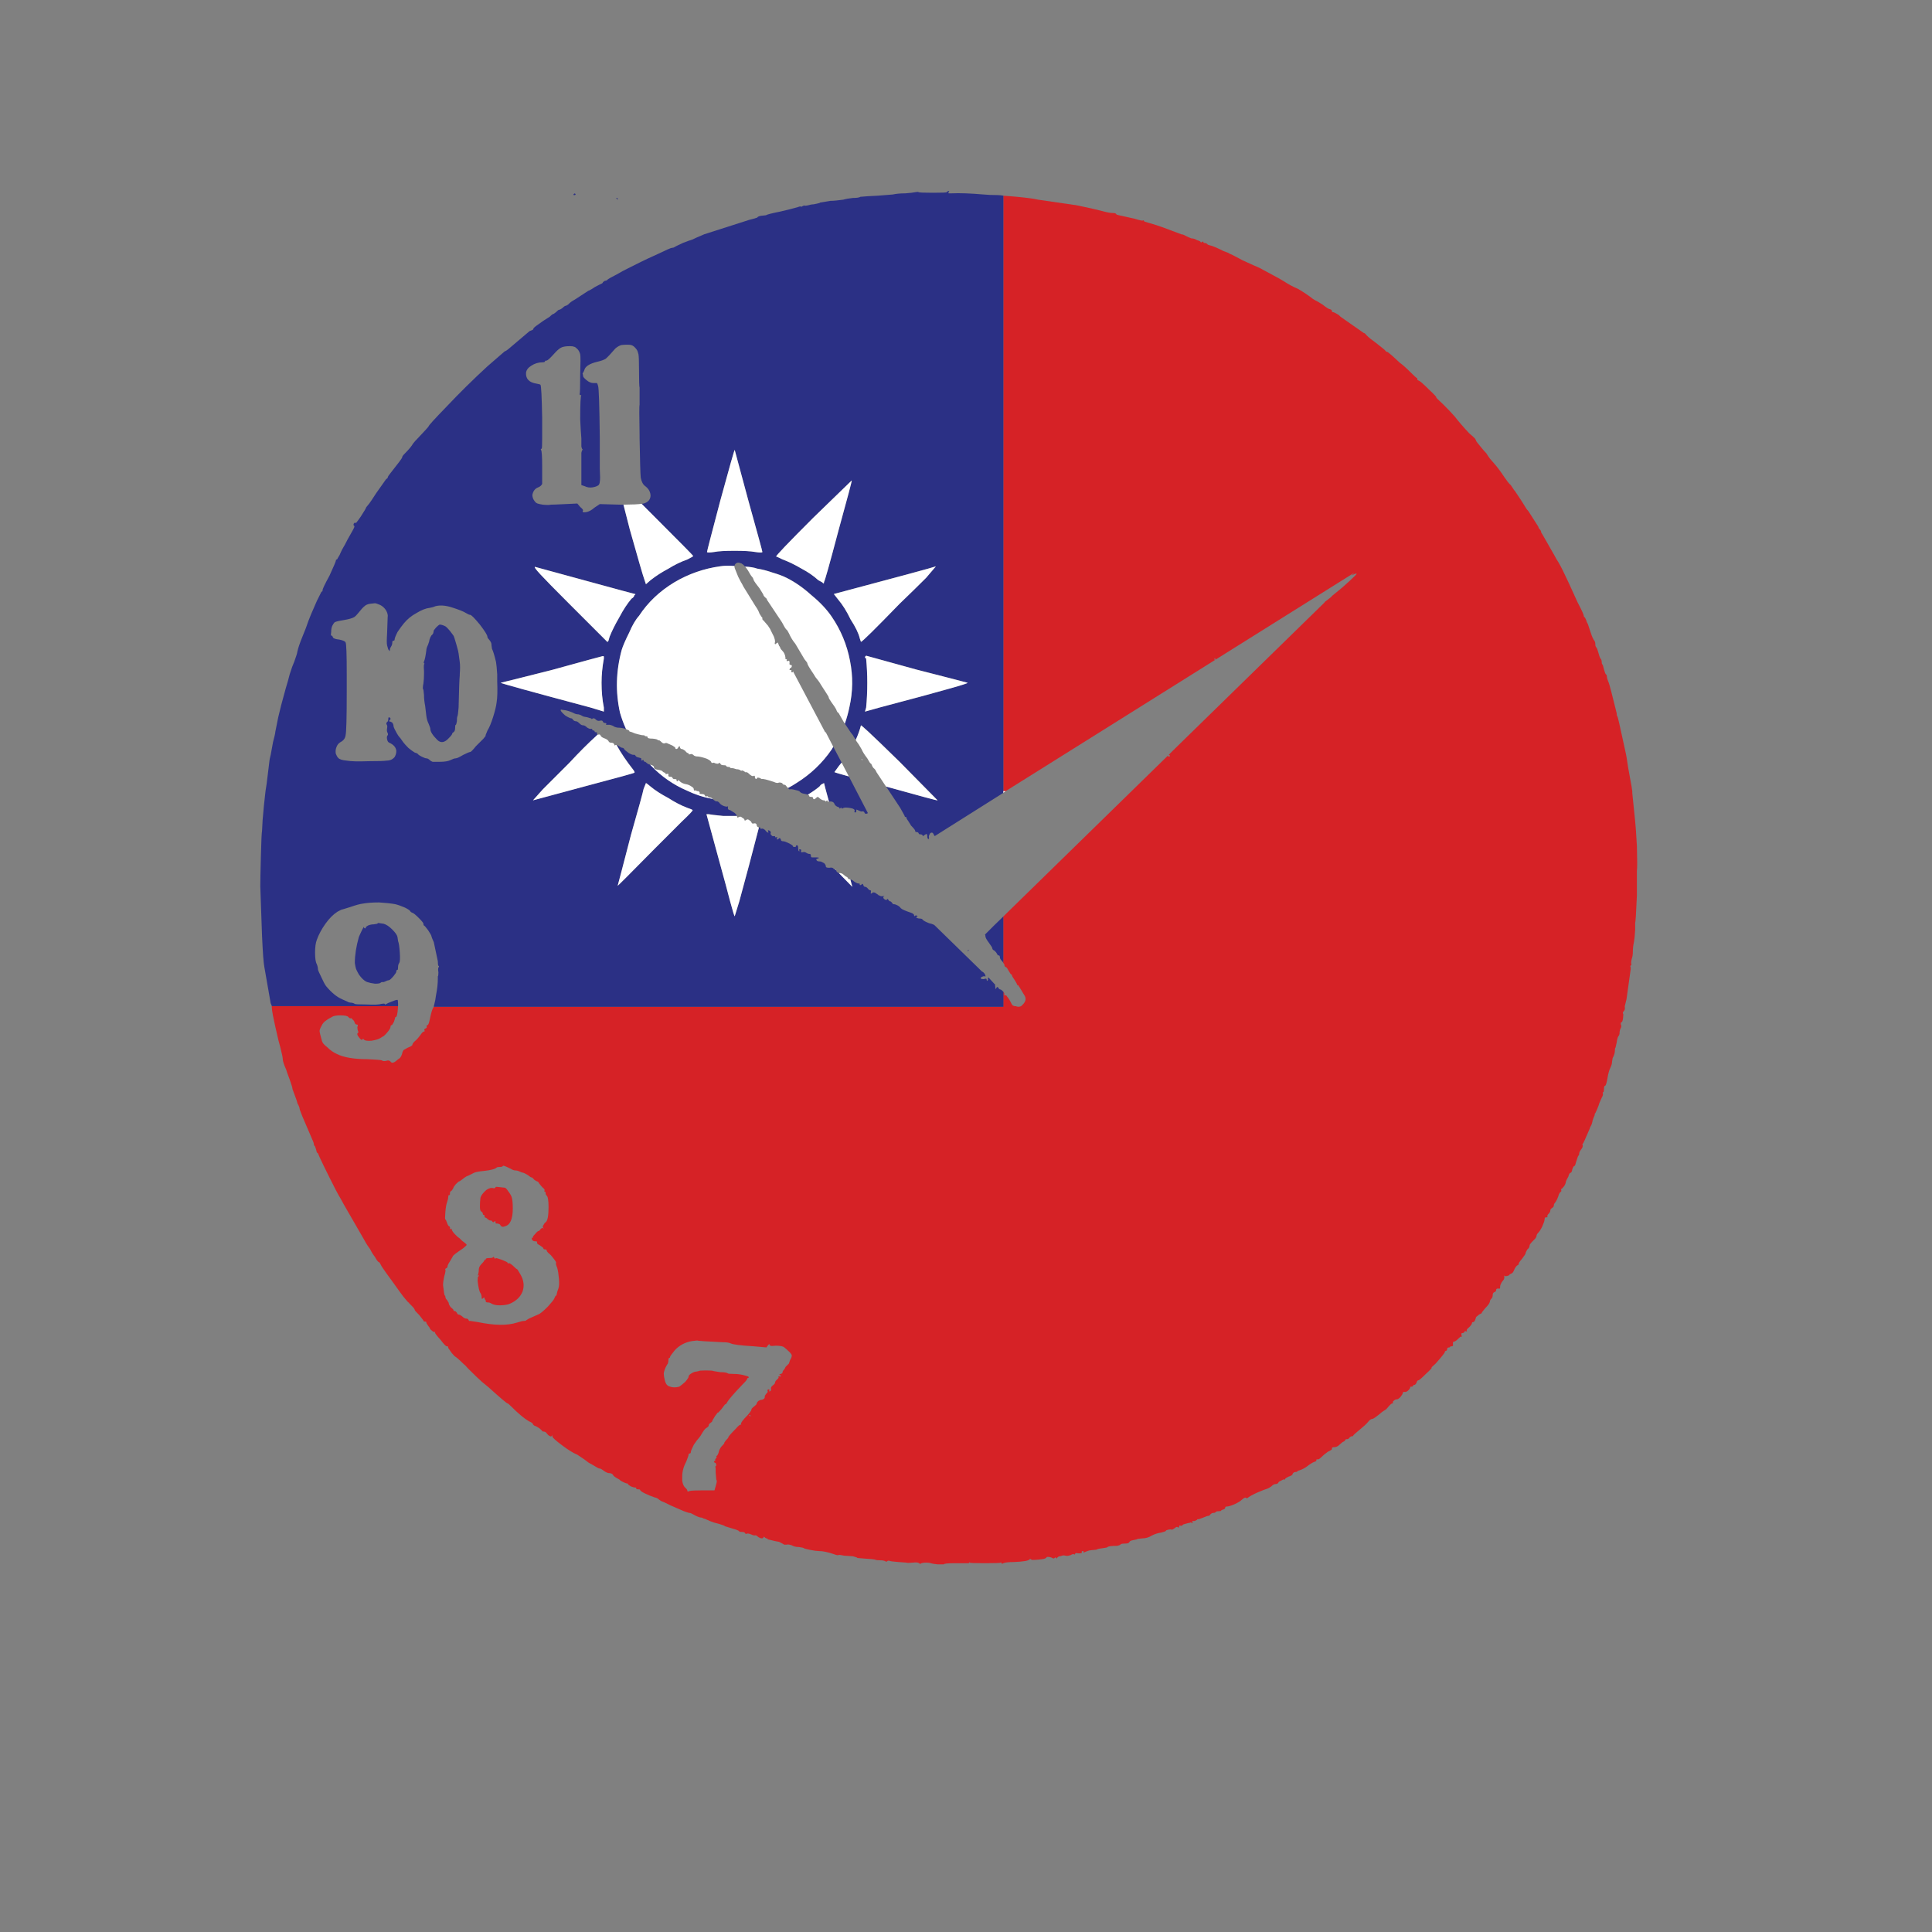 <?xml version="1.0" encoding="utf-8"?>
<!-- Generator: Adobe Illustrator 16.0.0, SVG Export Plug-In . SVG Version: 6.00 Build 0)  -->
<!DOCTYPE svg PUBLIC "-//W3C//DTD SVG 1.1//EN" "http://www.w3.org/Graphics/SVG/1.1/DTD/svg11.dtd">
<svg version="1.1" id="Layer_1" xmlns="http://www.w3.org/2000/svg" xmlns:xlink="http://www.w3.org/1999/xlink" x="0px" y="0px"
	 width="300px" height="300px" viewBox="0 0 300 300" enable-background="new 0 0 300 300" xml:space="preserve">
<rect x="0" y="0" width="300" height="300" fill="#808080" stroke="none"/>
<g>
	<path fill="#D62226" d="M155.794,122.85V30.388c2.565,0.179,4.386,0.388,5.46,0.626l5.55,0.807h0.089
		c0.454,0.092,0.886,0.18,1.298,0.268c1.222,0.257,2.253,0.496,3.089,0.717c0.657,0.178,1.163,0.269,1.52,0.269
		c0.3,0,0.479,0.06,0.537,0.179c0,0.06,0.15,0.12,0.449,0.179c0.776,0.18,1.582,0.359,2.416,0.536
		c0.773,0.239,1.193,0.329,1.254,0.269c0.118-0.06,0.179-0.031,0.179,0.09c0,0.06,0.236,0.149,0.718,0.268
		c0.836,0.238,1.581,0.478,2.237,0.716l2.862,1.074c0.176,0,0.417,0.09,0.719,0.269c0.236,0.12,0.505,0.239,0.803,0.359
		c0.298,0,0.598,0.089,0.896,0.27c0.356,0.12,0.536,0.208,0.536,0.267c0.06,0.121,0.15,0.121,0.269,0c0.12-0.06,0.18-0.06,0.18,0
		c0,0.121,0.059,0.181,0.178,0.181c0.178,0,0.329,0.06,0.447,0.179c0,0.06,0.119,0.12,0.358,0.178
		c0.356,0.06,1.074,0.358,2.148,0.896l0.717,0.27c0.059,0.059,0.3,0.178,0.717,0.357c0.357,0.179,0.865,0.448,1.522,0.806
		c1.433,0.657,2.295,1.044,2.596,1.163l2.327,1.253c0.357,0.179,0.838,0.447,1.432,0.807c0.718,0.477,1.494,0.895,2.329,1.252
		c0.895,0.538,1.64,1.044,2.237,1.521l0.447,0.268c0.061,0,0.417,0.209,1.074,0.626c0.596,0.476,0.984,0.715,1.162,0.715
		c0.179,0.06,0.27,0.15,0.27,0.269c0,0.12,0.06,0.179,0.18,0.179c0.118,0,0.416,0.15,0.895,0.447l0.271,0.27l3.58,2.506
		c0.12,0,0.269,0.119,0.447,0.357c0.356,0.358,0.835,0.747,1.431,1.164l1.344,1.074l0.091,0.09c0.12,0.179,0.238,0.267,0.358,0.267
		c0.057,0,0.328,0.209,0.804,0.626l1.164,1.073c0.418,0.299,0.926,0.746,1.521,1.343c0.657,0.656,1.015,0.985,1.075,0.985
		c0.059,0,0.09,0.06,0.09,0.179c0,0.118,0.089,0.208,0.269,0.268c0.18,0.061,0.687,0.507,1.524,1.343
		c0.895,0.836,1.282,1.252,1.16,1.252c-0.06,0,0.298,0.359,1.075,1.074c0.775,0.777,1.372,1.402,1.79,1.88
		c0.595,0.775,1.343,1.641,2.236,2.596c0.418,0.357,0.716,0.626,0.896,0.806c0.12,0.179,0.179,0.298,0.179,0.358
		c0,0.06,0.298,0.447,0.896,1.164c0.239,0.297,0.477,0.566,0.716,0.806c0.18,0.298,0.358,0.566,0.537,0.806l0.625,0.717
		c0.479,0.536,1.017,1.253,1.612,2.149c0.417,0.596,0.685,0.954,0.805,1.072c0.12,0.062,0.267,0.239,0.448,0.538
		c0.18,0.298,0.328,0.507,0.446,0.626c0.238,0.358,0.537,0.805,0.896,1.343l0.896,1.432c0.178,0.179,0.298,0.328,0.358,0.448
		l1.431,2.237c0.06,0.239,0.15,0.388,0.269,0.448c0.12,0.181,0.179,0.299,0.179,0.359c-0.059,0,0.032,0.178,0.27,0.536
		c0.178,0.299,0.776,1.343,1.789,3.133c0.179,0.357,0.388,0.717,0.626,1.074c0.358,0.596,0.898,1.671,1.611,3.223l1.343,2.954
		c0.659,1.254,0.986,1.97,0.986,2.149c0,0.12,0.03,0.18,0.089,0.18s0.15,0.149,0.268,0.448c0.059,0.239,0.15,0.447,0.27,0.626
		l0.447,1.343c0.18,0.596,0.39,1.044,0.627,1.343c0.061,0.119,0.091,0.299,0.091,0.536c0,0.179,0.059,0.33,0.179,0.448
		c0.06,0.06,0.15,0.298,0.271,0.717c0.117,0.475,0.237,0.804,0.354,0.984c0.121,0.119,0.181,0.298,0.181,0.536
		c0,0.179,0.031,0.297,0.09,0.359c0.059,0,0.149,0.268,0.27,0.806c0.119,0.416,0.209,0.656,0.268,0.715l0.091,0.089
		c0.059,0.06,0.091,0.181,0.091,0.359c0,0.12,0.061,0.33,0.179,0.626c0.119,0.238,0.297,0.835,0.534,1.79l0.808,3.223
		c0,0.24,0.03,0.387,0.089,0.448c0.061,0,0.389,1.401,0.984,4.206c0.3,1.313,0.479,2.208,0.537,2.686l0.18,1.164
		c0.118,0.716,0.237,1.372,0.357,1.969c0.117,0.597,0.209,1.134,0.268,1.611c0,0.119,0,0.209,0,0.268l0.447,4.386
		c0.061,0.477,0.151,1.76,0.271,3.85c0.059,2.148,0.059,3.432,0,3.848v3.671c0,0.059,0,0.118,0,0.18
		c-0.12,2.802-0.211,4.205-0.271,4.205v1.163c-0.059,0.896-0.119,1.494-0.178,1.79c-0.117,0.536-0.179,1.046-0.179,1.521
		c0,0.479-0.059,0.867-0.179,1.164c-0.06,0.298-0.09,0.508-0.09,0.626c0.059,0.18,0.059,0.3,0,0.358
		c-0.119,0.062-0.149,0.148-0.09,0.27c0.059,0.059,0.029,0.448-0.091,1.162c-0.237,1.73-0.417,3.014-0.537,3.851
		c-0.118,0.476-0.208,0.835-0.267,1.072v0.093c0.059,0.296,0,0.535-0.183,0.714c-0.117,0.122-0.147,0.239-0.089,0.359
		c0.06,0,0.06,0.238,0,0.717c-0.059,0.416-0.148,0.626-0.268,0.626c-0.059,0-0.092,0.09-0.092,0.269c0.12,0.238,0.12,0.449,0,0.628
		c-0.117,0.236-0.177,0.476-0.177,0.716c0,0.238-0.062,0.417-0.179,0.537c-0.12,0.178-0.211,0.508-0.27,0.983l-0.18,0.806
		c-0.059,0-0.091,0.119-0.091,0.356c0,0.417-0.118,0.838-0.354,1.253l-0.093,0.54c0,0.295-0.09,0.625-0.269,0.981
		c-0.179,0.359-0.329,0.896-0.446,1.611c-0.12,0.716-0.24,1.104-0.357,1.163c-0.119,0-0.18,0.151-0.18,0.446
		c0,0.298-0.032,0.477-0.091,0.537c-0.12,0.062-0.149,0.12-0.091,0.181c0.061,0.178,0,0.415-0.178,0.714l-0.356,0.806
		c-0.062,0.238-0.179,0.566-0.36,0.984c-0.177,0.417-0.297,0.658-0.357,0.72c-0.06,0-0.06,0.029,0,0.088
		c0,0.06-0.03,0.151-0.089,0.27c-0.059,0.119-0.149,0.356-0.268,0.716v0.09c-0.062,0.3-0.152,0.538-0.271,0.718
		c-0.118,0.236-0.177,0.387-0.177,0.446c-0.658,1.552-1.016,2.328-1.076,2.328c-0.059,0-0.059,0.062,0,0.181
		c0.061,0.179-0.03,0.416-0.269,0.714c-0.179,0.241-0.27,0.448-0.27,0.629c0,0.118-0.029,0.209-0.088,0.268
		c-0.061,0-0.181,0.298-0.359,0.896c-0.119,0.479-0.21,0.718-0.269,0.718c-0.119,0-0.238,0.177-0.355,0.535
		c-0.062,0.358-0.152,0.535-0.271,0.535s-0.237,0.21-0.357,0.629c-0.178,0.298-0.298,0.536-0.357,0.717
		c0,0.18-0.091,0.417-0.269,0.716c-0.238,0.3-0.389,0.449-0.447,0.449c-0.06,0-0.06,0.09,0,0.268c0,0.117-0.032,0.179-0.091,0.179
		s-0.151,0.12-0.27,0.358c-0.177,0.596-0.388,1.044-0.625,1.344c-0.121,0.117-0.18,0.269-0.18,0.447
		c0,0.119-0.091,0.236-0.269,0.356c-0.18,0.117-0.27,0.241-0.27,0.358c0,0.179-0.09,0.357-0.269,0.537
		c-0.179,0.179-0.237,0.328-0.179,0.447c0,0.119-0.059,0.151-0.178,0.09c-0.181,0-0.271,0.118-0.271,0.357
		c0,0.179-0.117,0.537-0.356,1.074c-0.238,0.479-0.447,0.807-0.627,0.984c-0.179,0.179-0.27,0.356-0.27,0.535
		c0,0.063-0.059,0.183-0.18,0.358c-0.118,0.119-0.237,0.237-0.356,0.358c-0.356,0.357-0.535,0.596-0.535,0.716
		c0,0.239-0.12,0.449-0.358,0.628c-0.177,0.298-0.27,0.508-0.27,0.625c0,0.062-0.179,0.329-0.535,0.807
		c-0.358,0.417-0.536,0.685-0.536,0.806c0.059,0.059-0.03,0.148-0.27,0.269c-0.18,0.179-0.327,0.418-0.449,0.716
		c-0.119,0.297-0.268,0.479-0.449,0.537c-0.176,0.062-0.267,0.12-0.267,0.18c0,0.059-0.121,0.118-0.358,0.177
		c-0.236,0.061-0.388,0.031-0.446-0.088v0.178c0.059,0.237-0.03,0.476-0.271,0.718c-0.177,0.239-0.295,0.477-0.356,0.714
		c0,0.3-0.03,0.449-0.091,0.449c-0.354-0.062-0.534,0-0.534,0.179c0,0.18-0.091,0.298-0.27,0.358
		c-0.179,0.059-0.269,0.208-0.269,0.449c0,0.236-0.061,0.415-0.179,0.535c-0.18,0.178-0.269,0.356-0.269,0.536
		c-0.061,0.237-0.3,0.566-0.72,0.982c-0.354,0.418-0.534,0.657-0.534,0.719c0,0.06-0.091,0.118-0.27,0.177
		c-0.12,0.062-0.237,0.151-0.358,0.271c-0.179,0.118-0.27,0.208-0.27,0.267c-0.117,0.479-0.267,0.718-0.446,0.718
		c-0.12,0-0.179,0.059-0.179,0.179c0,0.117-0.148,0.329-0.446,0.628c-0.299,0.238-0.42,0.417-0.357,0.536
		c0.059,0.118,0.029,0.15-0.092,0.089c-0.18-0.059-0.27-0.03-0.27,0.09c-0.059,0.119-0.178,0.181-0.358,0.181
		c-0.118,0-0.149,0.117-0.091,0.357c0.062,0.236,0.032,0.297-0.088,0.18c-0.059,0-0.237,0.149-0.537,0.445
		c-0.237,0.238-0.446,0.358-0.628,0.358c-0.059,0-0.09,0.119-0.09,0.358c0.061,0.237,0,0.354-0.177,0.354
		c-0.18,0-0.271,0.032-0.271,0.093c0,0.06-0.059,0.09-0.178,0.09c-0.18,0-0.27,0.091-0.27,0.268c0,0.119-0.059,0.21-0.178,0.271
		c-0.12,0-0.181,0.059-0.181,0.178c0,0.118-0.477,0.719-1.431,1.79c-0.478,0.418-0.687,0.628-0.625,0.628
		c0.118,0-0.182,0.327-0.896,0.982c-0.658,0.659-1.043,0.985-1.163,0.985s-0.21,0.12-0.269,0.356
		c-0.119,0.237-0.239,0.357-0.356,0.357c-0.123,0-0.182,0.032-0.182,0.091c0,0.118-0.09,0.18-0.268,0.18
		c-0.179,0-0.24,0.03-0.179,0.091c0,0.119-0.091,0.267-0.269,0.449c-0.239,0.236-0.447,0.328-0.628,0.267
		c-0.178,0-0.268,0.062-0.268,0.179c0,0.121-0.121,0.329-0.359,0.625c-0.237,0.238-0.416,0.358-0.537,0.358
		c-0.177,0-0.328,0.061-0.445,0.179c-0.18,0.121-0.241,0.239-0.18,0.358c0.059,0.059,0.031,0.09-0.091,0.09
		c-0.117,0-0.327,0.18-0.626,0.535c-0.239,0.299-0.388,0.449-0.448,0.449l-0.533,0.357c-0.838,0.717-1.345,1.076-1.525,1.076
		c-0.179,0-0.389,0.147-0.626,0.447c-0.238,0.296-0.687,0.716-1.344,1.251c-0.595,0.478-0.923,0.776-0.983,0.896
		c0,0.059-0.059,0.093-0.179,0.093c-0.119,0-0.238,0.059-0.358,0.176c-0.12,0.179-0.237,0.271-0.358,0.271
		c-0.237,0-0.356,0.059-0.356,0.178c0,0.059-0.059,0.117-0.18,0.179c-0.178,0.059-0.414,0.237-0.717,0.537
		c-0.237,0.237-0.504,0.356-0.804,0.356c-0.237,0-0.358,0.059-0.358,0.181c0.121,0.117-0.091,0.296-0.626,0.534
		c-0.418,0.298-0.776,0.599-1.075,0.895c-0.238,0.241-0.416,0.33-0.537,0.271c-0.118,0-0.177,0.028-0.177,0.09
		c0.059,0.119,0,0.208-0.182,0.267c-0.236,0.062-0.566,0.241-0.983,0.539c-0.357,0.298-0.745,0.535-1.162,0.714
		c-0.416,0.124-0.628,0.21-0.628,0.271c0,0.059-0.088,0.09-0.267,0.09c-0.181,0-0.329,0.088-0.447,0.27
		c0,0.18-0.21,0.329-0.628,0.448c-0.358,0.177-0.536,0.298-0.536,0.356c0,0.117-0.03,0.151-0.089,0.091
		c-0.061-0.059-0.239,0-0.536,0.179c-0.299,0.117-0.449,0.238-0.449,0.358c-0.12,0.117-0.27,0.176-0.447,0.176
		c-0.181,0-0.389,0.122-0.628,0.359c-0.237,0.178-0.447,0.297-0.626,0.358c-0.238,0.057-0.775,0.267-1.611,0.625
		c-0.774,0.359-1.253,0.628-1.433,0.806c-0.117,0.059-0.208,0.059-0.268,0c-0.061-0.117-0.269-0.031-0.627,0.27
		c-0.237,0.238-0.625,0.476-1.162,0.716c-0.537,0.239-0.957,0.358-1.253,0.358c-0.12,0-0.179,0.059-0.179,0.178
		c0,0.118-0.092,0.21-0.271,0.27c-0.237,0.059-0.357,0.119-0.357,0.178c0,0.061-0.121,0.091-0.357,0.091
		c-0.299,0-0.477,0.062-0.536,0.179c-0.058,0.06-0.178,0.092-0.357,0.092c-0.179,0-0.357,0.12-0.536,0.357
		c-0.121,0.117-0.18,0.149-0.18,0.09c-0.12,0-0.389,0.09-0.804,0.269l-0.718,0.267c-0.118-0.059-0.21-0.027-0.269,0.093
		l-0.357,0.179c-0.121,0-0.209,0-0.271,0c-0.117,0-0.148,0.059-0.089,0.178c0.179,0.117,0.15,0.151-0.09,0.091
		c-0.182-0.059-0.271-0.059-0.271,0c-0.059,0-0.209,0.029-0.447,0.091c-0.236,0.059-0.447,0.118-0.626,0.18
		c-0.121,0.179-0.269,0.237-0.446,0.179c-0.122-0.059-0.182,0-0.182,0.178c0,0.118-0.06,0.151-0.177,0.089
		c-0.12-0.117-0.27-0.089-0.448,0.09c-0.238,0.181-0.417,0.271-0.537,0.271c-0.059-0.062-0.238-0.062-0.536,0
		c-0.237,0.059-0.356,0.117-0.356,0.176c0,0.061-0.24,0.153-0.718,0.271c-0.478,0.059-0.955,0.211-1.432,0.449
		c-0.477,0.296-0.955,0.447-1.433,0.447l-0.805,0.089c-0.059,0.061-0.269,0.121-0.629,0.18c-0.354,0.06-0.565,0.149-0.626,0.27
		c-0.06,0.179-0.269,0.268-0.626,0.268c-0.358,0-0.6,0.032-0.717,0.091c-0.06,0.118-0.27,0.211-0.627,0.27
		c-0.834,0-1.313,0.059-1.433,0.18c0,0.059-0.237,0.117-0.716,0.177c-0.535,0.059-0.835,0.119-0.896,0.18
		c-0.12,0.06-0.269,0.089-0.447,0.089c-0.12,0-0.389,0.031-0.806,0.091c-0.357,0.121-0.596,0.209-0.716,0.269
		c-0.179,0.061-0.237,0.061-0.179,0c0.059-0.12,0.029-0.177-0.092-0.177c-0.119,0-0.179,0.057-0.179,0.177
		c0.12,0.119-0.03,0.18-0.448,0.18c-0.358-0.061-0.537-0.061-0.537,0c0,0.12-0.059,0.18-0.178,0.18
		c-0.061-0.118-0.24-0.091-0.535,0.089c-0.359,0.118-0.629,0.15-0.808,0.091c-0.241-0.059-0.417-0.059-0.536,0
		c-0.18,0.06-0.299,0.089-0.357,0.089c-0.121,0-0.239,0.063-0.359,0.181c-0.059,0.178-0.117,0.209-0.18,0.088
		c-0.059-0.12-0.148-0.12-0.267,0c-0.062,0.121-0.237,0.092-0.537-0.088c-0.418-0.118-0.659-0.118-0.718,0
		c-0.057,0.119-0.267,0.209-0.626,0.268c-1.015,0.12-1.581,0.149-1.7,0.091c-0.119-0.119-0.21-0.149-0.27-0.091
		c-0.118,0.239-0.953,0.387-2.504,0.448c-0.776,0-1.313,0.063-1.612,0.18c-0.179,0.12-0.267,0.12-0.267,0
		c0-0.117-0.033-0.151-0.092-0.091c-0.059,0.059-0.895,0.091-2.503,0.091c-1.614,0-2.388-0.031-2.329-0.091
		c0.061-0.119,0-0.092-0.18,0.091c-0.117,0-0.807,0-2.057,0c-1.194,0-1.79,0.059-1.79,0.178h-0.986
		c-0.537-0.058-0.895-0.119-1.072-0.178c-0.119-0.059-0.36-0.091-0.718-0.091c-0.296,0-0.536,0.032-0.714,0.091
		c-0.121,0.12-0.239,0.12-0.356,0c-0.121-0.117-0.449-0.151-0.986-0.091c-0.596,0.059-0.924,0.059-0.983,0l-1.253-0.092
		c-0.777-0.059-1.223-0.117-1.343-0.179c-0.181-0.059-0.33-0.029-0.448,0.091c0,0.061-0.06,0.061-0.18,0
		c-0.179-0.118-0.448-0.178-0.804-0.178c-0.417,0-0.688-0.03-0.807-0.091c-0.12-0.06-0.687-0.118-1.7-0.179l-1.073-0.09
		c0-0.062-0.241-0.149-0.717-0.27l-1.343-0.09c-0.536-0.118-0.835-0.15-0.896-0.089c-0.061,0.059-0.329,0-0.807-0.18
		c-0.895-0.299-1.642-0.448-2.237-0.448c-0.299,0-0.747-0.06-1.343-0.18c-0.597-0.117-0.925-0.21-0.984-0.269
		c-0.06-0.06-0.33-0.118-0.806-0.179c-0.417,0-0.775-0.09-1.074-0.269c-0.358-0.119-0.626-0.149-0.806-0.091
		c-0.179,0-0.299,0-0.359,0c-0.06-0.059-0.326-0.208-0.805-0.446c-0.417-0.062-0.836-0.149-1.252-0.27
		c-0.359-0.059-0.538-0.119-0.538-0.18v-0.089c-0.06,0.06-0.179,0.029-0.356-0.09c-0.181-0.179-0.269-0.21-0.269-0.091
		s-0.09,0.179-0.269,0.179c-0.179,0-0.388-0.091-0.627-0.27c-0.179-0.179-0.329-0.238-0.447-0.179c-0.179,0-0.388-0.06-0.626-0.178
		c-0.299-0.119-0.507-0.151-0.626-0.093c-0.119,0.061-0.209,0.032-0.268-0.088c-0.06-0.119-0.21-0.179-0.447-0.179
		c-0.299,0-0.448-0.029-0.448-0.092c-0.06-0.117-0.417-0.268-1.074-0.445l-1.163-0.358c0-0.062-0.299-0.181-0.896-0.358
		c-0.538-0.118-1.015-0.27-1.433-0.447l-0.804-0.357c-0.122,0-0.21-0.031-0.269-0.09c-0.118-0.062-0.21-0.091-0.269-0.091
		c-0.238,0-0.626-0.148-1.163-0.447c-0.299-0.181-0.507-0.269-0.627-0.269c-0.119,0-0.417-0.092-0.896-0.271l-2.059-0.895
		c-0.835-0.42-1.283-0.627-1.343-0.627s-0.21-0.09-0.447-0.269c-0.181-0.179-0.417-0.299-0.717-0.357
		c-0.537-0.181-1.044-0.39-1.52-0.628c-0.479-0.238-0.717-0.414-0.717-0.537c0-0.059-0.119-0.089-0.36-0.089
		c-0.179,0-0.267-0.06-0.267-0.179c0.06-0.059,0.03-0.091-0.089-0.091c-0.181,0-0.418-0.059-0.717-0.178
		c-0.299-0.179-0.448-0.298-0.448-0.359c0-0.059-0.03-0.088-0.09-0.088c-0.181,0-0.537-0.152-1.075-0.449
		c-0.06-0.059-0.118-0.117-0.178-0.178c-0.596-0.299-0.926-0.538-0.984-0.717c-0.12-0.18-0.329-0.271-0.626-0.271
		c-0.179,0-0.448-0.118-0.803-0.354c-0.299-0.241-0.509-0.358-0.629-0.358c-0.118,0-0.267-0.062-0.447-0.181
		c-0.597-0.356-1.014-0.596-1.253-0.714l-0.715-0.537c-0.358-0.239-0.716-0.479-1.075-0.72c-0.595-0.237-1.372-0.716-2.326-1.429
		c-0.956-0.719-1.462-1.165-1.522-1.344c-0.06-0.359-0.088-0.417-0.088-0.181c-0.061,0.119-0.15,0.151-0.269,0.093
		c-0.179-0.062-0.359-0.212-0.537-0.449c-0.12-0.179-0.269-0.271-0.448-0.271c-0.12,0-0.21-0.029-0.268-0.088
		c0-0.062-0.149-0.208-0.448-0.448c-0.357-0.241-0.595-0.358-0.715-0.358c-0.18-0.119-0.269-0.211-0.269-0.271
		c0-0.117-0.21-0.267-0.626-0.445c-0.717-0.417-1.643-1.194-2.777-2.329c-0.297-0.298-0.476-0.447-0.537-0.447
		c-0.119,0-1.103-0.833-2.952-2.505l-0.986-0.807c-0.355-0.298-1.103-1.016-2.237-2.148c-0.238-0.298-0.478-0.536-0.715-0.717
		c-0.595-0.596-1.042-0.983-1.343-1.162c-0.299-0.3-0.536-0.596-0.717-0.896c-0.237-0.299-0.326-0.477-0.268-0.537
		c0-0.059-0.06-0.091-0.18-0.091c-0.119,0.059-0.448-0.269-0.984-0.982c-0.597-0.658-0.895-1.045-0.895-1.164
		c0.06-0.059,0.06-0.093,0-0.093c-0.119,0.063-0.27,0-0.448-0.176c-0.237-0.179-0.357-0.328-0.357-0.447l-0.268-0.359
		c-0.18-0.239-0.269-0.417-0.269-0.534c0-0.062-0.089-0.091-0.27-0.091c-0.119,0-0.178-0.062-0.178-0.181l-0.626-0.803
		c-0.48-0.479-0.717-0.748-0.717-0.807c0-0.12-0.149-0.329-0.448-0.628l-0.447-0.448c0.06,0,0-0.057-0.179-0.177
		c-0.479-0.536-0.927-1.104-1.343-1.702l-0.895-1.253c-0.835-1.133-1.434-1.97-1.79-2.505c-0.24-0.477-0.388-0.718-0.448-0.718
		c-0.122,0-0.329-0.267-0.628-0.806c-0.357-0.474-0.595-0.864-0.715-1.163l-0.447-0.631c-0.122-0.179-0.329-0.537-0.628-1.075
		l-3.044-5.281c-0.417-0.774-0.685-1.254-0.804-1.432c-0.12-0.179-0.598-1.105-1.433-2.776c-0.774-1.549-1.283-2.596-1.52-3.131
		l-0.27-0.628c-0.119,0-0.209-0.179-0.267-0.537c-0.12-0.417-0.209-0.625-0.269-0.625s-0.089-0.091-0.089-0.271
		c0-0.118-0.149-0.507-0.448-1.162l-1.343-3.132c-0.299-0.718-0.447-1.164-0.447-1.343l-0.179-0.449c-0.06,0-0.15-0.237-0.269-0.717
		l-0.626-1.701c0-0.179-0.15-0.687-0.448-1.522c-0.299-0.776-0.479-1.283-0.538-1.521c-0.356-0.776-0.536-1.343-0.536-1.701
		c0-0.179-0.119-0.745-0.358-1.7c-0.237-0.835-0.416-1.551-0.537-2.149l-0.268-1.164c-0.06-0.237-0.18-0.804-0.357-1.699
		c-0.12-0.597-0.18-1.044-0.18-1.342v-0.093h19.603v0.093c-0.06,1.073-0.179,1.609-0.359,1.609c-0.061,0-0.089,0.03-0.089,0.09
		c0,0.059-0.06,0.27-0.178,0.628c-0.181,0.356-0.299,0.535-0.358,0.535c-0.119,0-0.179,0.09-0.179,0.269s-0.18,0.476-0.538,0.895
		c-0.356,0.417-0.597,0.628-0.715,0.628l-0.269,0.177c-0.238,0.182-0.715,0.33-1.432,0.449c-0.717,0.059-1.133-0.03-1.253-0.268
		c-0.06-0.062-0.119-0.03-0.179,0.09s-0.209,0.03-0.447-0.271c-0.357-0.414-0.417-0.684-0.181-0.805c0.06,0,0.032-0.149-0.09-0.445
		c-0.06-0.298-0.06-0.479,0-0.539c0.061-0.178,0.03-0.269-0.088-0.269c-0.179,0-0.299-0.089-0.359-0.267
		c-0.06-0.241-0.179-0.42-0.359-0.537c-0.119-0.179-0.208-0.237-0.268-0.179c-0.06,0.06-0.181,0-0.359-0.18
		c-0.119-0.179-0.537-0.269-1.253-0.269c-0.657,0-1.104,0.09-1.343,0.269c-0.835,0.417-1.343,0.837-1.521,1.253
		c-0.241,0.419-0.359,0.717-0.359,0.896c0,0.178,0.118,0.687,0.359,1.521c0.06,0.299,0.326,0.628,0.806,0.985
		c0.478,0.476,0.984,0.838,1.52,1.074c1.073,0.537,2.656,0.807,4.745,0.807c1.312,0.059,2.057,0.118,2.237,0.18
		c0.119,0.118,0.327,0.146,0.626,0.089c0.299-0.118,0.537-0.089,0.717,0.091c0.179,0.297,0.506,0.238,0.984-0.18
		c0.121-0.118,0.239-0.209,0.359-0.269c0.179-0.119,0.328-0.356,0.448-0.718c0.06-0.297,0.148-0.508,0.267-0.625
		c0.12-0.059,0.329-0.179,0.626-0.358c0.478-0.18,0.715-0.328,0.715-0.448c0-0.119,0.12-0.298,0.357-0.536
		c0.237-0.178,0.537-0.506,0.896-0.984c0.238-0.358,0.417-0.535,0.536-0.535c0.121,0,0.149-0.061,0.089-0.18
		c-0.06-0.12-0.03-0.21,0.092-0.269c0.179-0.06,0.267-0.149,0.267-0.27c-0.06-0.179-0.03-0.269,0.089-0.269
		c0.122,0,0.241-0.27,0.359-0.806c0.12-0.655,0.269-1.221,0.447-1.702c0.061-0.118,0.121-0.237,0.181-0.354h88.432v-2.33
		c0.122,0.118,0.181,0.239,0.181,0.357v0.092c-0.061,0.117-0.032,0.15,0.088,0.091c0.061,0,0.15,0.027,0.268,0.089
		c0,0.059,0.062,0.148,0.182,0.269c0.179,0.238,0.326,0.479,0.445,0.718c0.043,0.104,0.088,0.193,0.136,0.269
		c0.07,0.141,0.146,0.229,0.226,0.267l0.268,0.092h0.179c0.237,0.118,0.508,0.118,0.804,0c0.121-0.119,0.24-0.238,0.358-0.357
		c0.417-0.477,0.448-0.953,0.091-1.433l-0.537-0.896c-0.237-0.414-0.387-0.625-0.449-0.625c-0.059,0.059-0.088,0.059-0.088,0
		c0-0.119-0.117-0.358-0.357-0.719c-0.3-0.415-0.449-0.684-0.449-0.803c0-0.061-0.029-0.093-0.088-0.093s-0.211-0.208-0.447-0.625
		c-0.18-0.357-0.33-0.535-0.447-0.535c-0.119-0.062-0.18-0.181-0.18-0.359c0-0.059-0.061-0.15-0.181-0.271v-7.204l25.601-25.018
		v0.092c0,0.06,0.031,0.09,0.093,0.09c0.116,0,0.176-0.03,0.176-0.09c0-0.119-0.06-0.181-0.176-0.181l0.803-0.808
		c0.059,0,0.092-0.028,0.092-0.088l23.271-22.734c0.06-0.121,0.15-0.208,0.268-0.269l0.807-0.626c0-0.061,0.269-0.299,0.805-0.715
		c0.537-0.417,1.194-0.986,1.97-1.701c0.776-0.716,1.164-1.104,1.164-1.163c0-0.12-0.271-0.03-0.807,0.269l0.448-0.447
		l-54.152,33.924h-0.358V122.85z M69.153,189.354c0.06,0,0.149,0.179,0.268,0.537c0.121,0.356,0.24,0.535,0.359,0.535
		c0.06,0.061,0.088,0.119,0.088,0.18c0.061,0.062,0.061,0.089,0,0.089c0,0.119,0.03,0.18,0.09,0.18c0.121-0.121,0.181-0.121,0.181,0
		c0,0.118,0.118,0.328,0.359,0.626l0.536,0.537l0.359,0.269c0.06,0.061,0.178,0.179,0.356,0.358
		c0.417,0.299,0.658,0.508,0.717,0.626c0,0.062-0.179,0.239-0.537,0.536c-1.075,0.717-1.612,1.136-1.612,1.253l-0.357,0.628
		c-0.238,0.356-0.388,0.625-0.447,0.804c0,0.239-0.09,0.388-0.268,0.449c-0.12,0.059-0.149,0.117-0.088,0.179
		c0.06,0.119,0,0.477-0.181,1.074c-0.118,0.535-0.178,0.983-0.178,1.343c0.118,1.075,0.208,1.612,0.267,1.612
		s0.092,0.059,0.092,0.176c0,0.183,0.088,0.358,0.268,0.537l0.269,0.447c-0.06,0.061,0.03,0.271,0.268,0.628
		c0.299,0.239,0.448,0.387,0.448,0.448c0,0.12,0.06,0.178,0.18,0.178c0.119,0,0.237,0.089,0.359,0.271
		c0.06,0.177,0.149,0.268,0.268,0.268c0.122,0,0.299,0.091,0.537,0.27c0.239,0.238,0.447,0.358,0.626,0.358
		c0.179,0,0.299,0.059,0.359,0.176c0.06,0.183,0.148,0.241,0.267,0.183l1.164,0.179c2.565,0.534,4.595,0.566,6.087,0.088
		c0.538-0.178,0.927-0.267,1.165-0.267c0.179,0,0.269-0.032,0.269-0.093l0.448-0.268l1.609-0.717
		c0.299-0.18,0.747-0.566,1.343-1.162c0.596-0.657,0.926-1.077,0.984-1.253c0.12-0.3,0.21-0.449,0.269-0.449
		c0.06,0.059,0.09,0,0.09-0.179c0.06-0.298,0.149-0.596,0.269-0.896c0.12-0.299,0.148-0.804,0.09-1.522
		c-0.06-0.717-0.149-1.283-0.27-1.701c-0.179-0.418-0.237-0.687-0.179-0.806c0.06-0.06-0.21-0.447-0.807-1.162
		c-0.298-0.238-0.506-0.448-0.626-0.628c0-0.179-0.088-0.269-0.269-0.269c-0.179,0-0.268-0.06-0.268-0.177
		c0-0.062-0.181-0.21-0.538-0.449c-0.355-0.179-0.506-0.329-0.447-0.447c0.059-0.119-0.03-0.18-0.268-0.18
		c-0.298,0-0.476-0.118-0.536-0.356v-0.091c-0.06-0.119-0.031-0.149,0.089-0.091c0.06,0.062,0.09,0,0.09-0.178
		c0-0.06,0.119-0.21,0.357-0.447c0.238-0.298,0.418-0.449,0.537-0.449c0.06,0,0.149-0.09,0.269-0.269
		c0.179-0.178,0.297-0.239,0.356-0.178c0.18,0.118,0.21,0.118,0.092,0c-0.122-0.12-0.122-0.27,0-0.448
		c0.119-0.238,0.237-0.39,0.356-0.448c0.298-0.237,0.447-1.014,0.447-2.327c0-1.014-0.09-1.61-0.268-1.79
		c-0.12-0.118-0.18-0.238-0.18-0.359c0-0.176-0.03-0.267-0.09-0.267c-0.119,0-0.149-0.062-0.089-0.179
		c0.06-0.121-0.03-0.269-0.269-0.449c-0.178-0.176-0.356-0.388-0.536-0.625c-0.119-0.238-0.237-0.358-0.357-0.358
		c-0.06,0-0.209-0.089-0.448-0.269c-0.178-0.239-0.327-0.356-0.448-0.356c-0.06,0-0.237-0.12-0.536-0.357
		c-0.417-0.238-0.655-0.36-0.715-0.36c-0.122,0-0.298-0.059-0.538-0.177c-0.239-0.121-0.478-0.18-0.715-0.18
		c-0.181,0-0.417-0.091-0.717-0.269c-0.715-0.356-1.103-0.509-1.163-0.447c-0.061,0.119-0.211,0.176-0.448,0.176
		c-0.299,0-0.48,0.032-0.538,0.092c-0.238,0.238-0.924,0.419-2.057,0.538c-0.658,0.061-1.134,0.148-1.432,0.267l-0.895,0.449
		c-0.241,0.061-0.539,0.239-0.896,0.536c-0.299,0.24-0.479,0.357-0.538,0.357s-0.238,0.149-0.536,0.449
		c-0.238,0.296-0.358,0.476-0.358,0.534c0,0.06-0.09,0.211-0.267,0.449c-0.239,0.117-0.33,0.298-0.27,0.537
		c0,0.118-0.06,0.179-0.179,0.179c-0.06,0-0.089,0.089-0.089,0.269c0,0.179-0.06,0.447-0.18,0.804
		c-0.119,0.298-0.208,0.807-0.268,1.523C69.092,188.965,69.092,189.354,69.153,189.354z M188.821,102.352h-0.089l-0.089-0.178
		l-0.092,0.178c0,0.06,0.032,0.09,0.092,0.09C188.704,102.442,188.763,102.412,188.821,102.352z M116.948,209.044
		c-1.97-0.117-3.133-0.267-3.491-0.446c-0.238-0.12-0.658-0.179-1.253-0.179c-2.566-0.117-3.879-0.21-3.939-0.27l-0.807,0.091
		c-1.072,0.179-1.968,0.657-2.685,1.432c-0.478,0.596-0.715,0.925-0.715,0.984c0,0.119-0.031,0.178-0.092,0.178
		c-0.119,0-0.178,0.152-0.178,0.447c0,0.119-0.03,0.271-0.088,0.448c-0.122,0.182-0.241,0.39-0.36,0.628
		c-0.178,0.418-0.269,0.748-0.269,0.984c0,0.237,0.061,0.597,0.18,1.075c0.119,0.417,0.299,0.687,0.537,0.805
		c0.537,0.238,1.104,0.27,1.701,0.091c0.179-0.12,0.478-0.356,0.896-0.718c0.358-0.418,0.536-0.687,0.536-0.806
		c0-0.179,0.148-0.357,0.447-0.535c0.299-0.181,0.537-0.269,0.717-0.269l0.448-0.091c0-0.061,0.356-0.092,1.072-0.092
		c0.717,0,1.105,0.031,1.165,0.092l1.073,0.177c0.596,0,0.984,0.061,1.164,0.181c0.061,0.059,0.356,0.09,0.896,0.09
		c0.536,0,1.044,0.059,1.52,0.178c0.479,0.12,0.747,0.211,0.807,0.27c0.06,0.119,0.03,0.179-0.09,0.179
		c-0.06,0-0.121,0.092-0.181,0.271c-0.06,0.117-0.327,0.417-0.806,0.895c-1.251,1.313-1.999,2.178-2.237,2.596
		c-0.061,0.18-0.179,0.3-0.356,0.359l-0.538,0.717c-0.357,0.416-0.537,0.594-0.537,0.535c0-0.061-0.148,0.119-0.448,0.538
		c-0.298,0.475-0.447,0.743-0.447,0.805c0,0.059-0.089,0.149-0.268,0.267c-0.18,0.12-0.269,0.238-0.269,0.361
		c0,0.117-0.09,0.237-0.269,0.356c-0.237,0.119-0.478,0.389-0.715,0.804c-0.238,0.418-0.417,0.687-0.536,0.806
		c-0.181,0.179-0.448,0.537-0.807,1.075c-0.298,0.595-0.447,0.954-0.447,1.073c0,0.179-0.061,0.27-0.181,0.27
		c-0.119,0-0.178,0.059-0.178,0.179c0,0.118-0.119,0.478-0.359,1.074c-0.417,0.776-0.626,1.551-0.626,2.327c0,0.238,0,0.449,0,0.628
		c0.06,0.534,0.237,0.925,0.536,1.162c0.179,0.179,0.269,0.329,0.269,0.449c0,0.117,0.119,0.117,0.356,0
		c0.239-0.059,0.927-0.093,2.06-0.093h1.789l0.179-0.625c0.12-0.359,0.181-0.658,0.181-0.896c-0.061-0.059-0.089-0.117-0.089-0.178
		l-0.092-1.163c0-0.117,0-0.297,0-0.537c-0.06-0.237-0.06-0.356,0-0.356s0.092-0.061,0.092-0.179c0-0.181-0.06-0.298-0.181-0.356
		l-0.179-0.092c0-0.06,0.03-0.118,0.09-0.18l0.179-0.09c-0.119,0-0.119-0.09,0-0.271c0.181-0.179,0.21-0.296,0.092-0.354
		c0-0.062,0.03-0.093,0.089-0.093c0.06,0,0.148-0.148,0.267-0.447c0.061-0.355,0.211-0.686,0.448-0.984
		c0.299-0.298,0.448-0.477,0.448-0.536c-0.06,0,0.032-0.149,0.269-0.448c0.238-0.236,0.359-0.388,0.359-0.446
		c0-0.12,0.387-0.566,1.162-1.344c0.358-0.417,0.598-0.625,0.716-0.625c0.119,0,0.149-0.032,0.09-0.092
		c-0.06-0.179,0.269-0.628,0.984-1.344c0.418-0.476,0.628-0.777,0.628-0.895c0-0.119,0.119-0.271,0.358-0.449
		c0.297-0.236,0.448-0.388,0.448-0.446c0-0.12,0.09-0.27,0.268-0.449c0.18-0.117,0.329-0.179,0.448-0.179
		c0.12,0,0.269-0.059,0.447-0.176c0.122-0.182,0.149-0.3,0.09-0.359c0-0.061,0.092-0.207,0.269-0.447
		c0.179-0.121,0.237-0.271,0.179-0.449c-0.061-0.059-0.03-0.12,0.091-0.18c0.179-0.059,0.238,0,0.179,0.18
		c-0.06,0.12-0.03,0.151,0.089,0.091c0.122,0,0.18-0.119,0.18-0.358c-0.06-0.179,0.03-0.357,0.267-0.537
		c0.241-0.176,0.359-0.328,0.359-0.445c0-0.121,0.088-0.271,0.269-0.449c0.238-0.179,0.327-0.329,0.268-0.447
		c-0.06-0.061-0.03-0.09,0.09-0.09c0.18,0.061,0.268,0.061,0.268,0c0-0.12-0.06-0.181-0.179-0.181
		c-0.121-0.059-0.06-0.118,0.179-0.178c0.179-0.06,0.27-0.152,0.27-0.27c0-0.119,0.089-0.268,0.267-0.449
		c0.122-0.176,0.18-0.295,0.18-0.354l0.356-0.358c0.06-0.062,0.12-0.12,0.181-0.179c0.06-0.18,0.119-0.358,0.179-0.536
		c0.181-0.299,0.27-0.537,0.27-0.717c0-0.118-0.121-0.297-0.358-0.537c-0.298-0.297-0.566-0.536-0.807-0.717
		c-0.178-0.179-0.626-0.268-1.343-0.268c-0.476,0.06-0.746,0.06-0.805,0c-0.119-0.061-0.179-0.119-0.179-0.18
		c0.06-0.062,0.06-0.089,0-0.089c-0.06,0.059-0.119,0.117-0.179,0.179l-0.269,0.357L116.948,209.044z M116.5,219.875h0.18
		l-0.18-0.091c-0.119-0.06-0.179-0.06-0.179,0C116.322,219.845,116.381,219.875,116.5,219.875z M79.446,185.863
		c0.119,0.356,0.179,0.955,0.179,1.79c0,1.671-0.418,2.596-1.253,2.774c-0.238,0.119-0.448,0.091-0.626-0.088
		c-0.06-0.241-0.299-0.359-0.717-0.359c-0.06,0-0.09-0.061-0.09-0.18c0-0.236-0.06-0.269-0.179-0.089
		c-0.121,0.12-0.239,0.089-0.357-0.091c-0.122-0.118-0.21-0.15-0.27-0.09c-0.06,0-0.179-0.061-0.358-0.179
		c-0.179-0.18-0.298-0.269-0.356-0.269c-0.121,0-0.181-0.091-0.181-0.271c0-0.117-0.06-0.179-0.178-0.179
		c-0.06,0-0.09-0.059-0.09-0.179c0-0.121-0.092-0.238-0.269-0.356c-0.119-0.06-0.178-0.331-0.178-0.806
		c0-0.476,0.03-0.925,0.089-1.345c0.119-0.356,0.418-0.745,0.896-1.162c0.417-0.299,0.806-0.387,1.162-0.27
		c0.18,0,0.269-0.058,0.269-0.178c0-0.06,0.21-0.06,0.626,0l0.807,0.088c0.12,0,0.298,0.181,0.536,0.539
		C79.147,185.266,79.324,185.565,79.446,185.863z M75.418,195.527c0-0.117,0.179-0.177,0.536-0.177c0.418,0,0.626-0.061,0.626-0.18
		c0.12,0,0.181,0.059,0.181,0.18c0.06,0.118,0.149,0.118,0.268,0c0.06,0,0.357,0.089,0.895,0.269
		c0.595,0.239,0.896,0.387,0.896,0.447c0,0.119,0.061,0.151,0.181,0.093c0.06-0.063,0.267,0.059,0.626,0.354
		c0.359,0.358,0.566,0.539,0.626,0.539c0.061,0,0.239,0.267,0.538,0.804c0.536,0.895,0.656,1.788,0.357,2.684
		c-0.357,0.896-1.074,1.553-2.146,1.972c-0.418,0.119-0.896,0.178-1.434,0.178c-0.536,0-0.954-0.09-1.251-0.269
		c-0.181-0.117-0.357-0.179-0.538-0.179c-0.238,0-0.356-0.059-0.356-0.178c0-0.181-0.032-0.271-0.092-0.271
		c-0.06,0-0.088-0.058-0.088-0.176c0-0.181-0.09-0.181-0.268,0c-0.12,0.118-0.181,0.088-0.181-0.091c0-0.3-0.06-0.537-0.178-0.718
		c-0.18-0.238-0.329-0.864-0.448-1.878c0-0.478,0.03-0.718,0.09-0.718s0.09-0.059,0.09-0.179c0-0.062-0.03-0.062-0.09,0
		c-0.119,0.12-0.119,0.059,0-0.18c0.06-0.237,0.09-0.475,0.09-0.716c0-0.299,0.149-0.596,0.447-0.895
		c0.299-0.3,0.448-0.51,0.448-0.628c0-0.061,0.03-0.061,0.088,0C75.386,195.678,75.418,195.648,75.418,195.527z"/>
	<path fill="#2B3085" d="M61.812,156.235H42.209l-0.043-0.133c-0.029-0.098-0.059-0.176-0.09-0.225l-0.045-0.091l-0.984-5.639
		c-0.122-0.596-0.241-2.206-0.359-4.833l-0.269-7.697c0-0.836,0.032-2.386,0.092-4.655c0.06-2.386,0.119-3.699,0.179-3.938l0.09-1.7
		c0.12-1.492,0.269-2.983,0.448-4.476c0.06-0.357,0.12-0.747,0.18-1.165l0.448-3.668c0-0.061,0.06-0.33,0.179-0.806l0.359-1.969
		c0.238-0.895,0.358-1.432,0.358-1.611l0.448-2.238c0.238-1.072,0.626-2.564,1.163-4.476c0.241-0.775,0.448-1.52,0.628-2.237
		c0.238-0.775,0.476-1.432,0.715-1.968c0.299-0.837,0.448-1.313,0.448-1.432c0.122-0.598,0.388-1.402,0.807-2.417l0.537-1.343
		c0.241-0.717,0.506-1.432,0.807-2.147l0.896-2.058c0.417-0.836,0.658-1.313,0.716-1.434c0.119,0,0.179-0.09,0.179-0.27
		c0-0.178,0.359-0.923,1.073-2.236c0.658-1.432,0.986-2.209,0.986-2.328c0-0.12,0.06-0.178,0.179-0.178l0.358-0.626
		c0.06-0.06,0.089-0.12,0.089-0.181c0.237-0.536,0.417-0.896,0.536-1.074c0.121-0.179,0.33-0.566,0.626-1.164l0.804-1.431
		c0.24-0.418,0.329-0.657,0.269-0.717c-0.118-0.061-0.148-0.179-0.088-0.36c0.059-0.06,0.118-0.12,0.178-0.178
		c0.06,0,0.09,0.03,0.09,0.09c0,0.118,0.269-0.209,0.805-0.986c0.537-0.835,0.807-1.283,0.807-1.343s0.178-0.297,0.536-0.717
		c0.181-0.238,0.537-0.775,1.076-1.61c0.715-1.015,1.222-1.731,1.521-2.149c0.178-0.12,0.268-0.209,0.268-0.269
		c0-0.12,0.149-0.359,0.448-0.717c1.191-1.492,1.79-2.297,1.79-2.417c0-0.12,0.119-0.298,0.356-0.536
		c0.658-0.657,1.104-1.194,1.343-1.612c0.18-0.239,0.417-0.506,0.717-0.806c1.132-1.194,1.7-1.819,1.7-1.879
		c0-0.119,0.924-1.134,2.775-3.042c2.028-2.148,4.146-4.237,6.354-6.265l2.685-2.328c0.12,0,0.417-0.208,0.895-0.626l2.954-2.507
		l0.448-0.179c0.06,0,0.119-0.089,0.179-0.269c0.06-0.119,0.567-0.506,1.523-1.163c0.356-0.239,0.685-0.448,0.984-0.626
		c0.298-0.298,0.506-0.448,0.626-0.448l0.359-0.269c0.238-0.239,0.388-0.358,0.448-0.358c0.118,0,0.298-0.09,0.536-0.269
		c0.238-0.239,0.417-0.358,0.536-0.358c0.061,0,0.211-0.09,0.448-0.269c0.122-0.179,0.447-0.418,0.986-0.716l2.058-1.344
		c0.06,0,0.239-0.09,0.537-0.269c0.24-0.178,0.598-0.387,1.076-0.626c0.417-0.178,0.626-0.297,0.626-0.357s0.09-0.15,0.27-0.269
		l0.358-0.089c0.06-0.119,0.388-0.328,0.984-0.627l0.984-0.536c0.179-0.121,0.626-0.357,1.343-0.717l1.968-0.984
		c0.598-0.299,1.493-0.717,2.685-1.253c1.254-0.597,1.912-0.896,1.971-0.896l0.448-0.09c0.178-0.118,0.657-0.357,1.431-0.714
		c0.777-0.299,1.194-0.448,1.254-0.448c0.06,0,0.327-0.118,0.806-0.357c0.417-0.179,0.836-0.358,1.252-0.538l6.981-2.237
		c0.717-0.179,1.134-0.297,1.253-0.357c0.06-0.121,0.237-0.209,0.537-0.27l0.805-0.09c0.179-0.121,0.866-0.297,2.059-0.537
		l1.522-0.358c0.715-0.179,1.163-0.298,1.343-0.358c0.299-0.119,0.478-0.148,0.537-0.09c0,0.06,0.09,0.03,0.268-0.088
		c0.119-0.06,0.209-0.09,0.268-0.09c0,0.06,0.149,0.06,0.447,0c0.417-0.119,0.747-0.179,0.985-0.179
		c0.298-0.06,0.568-0.119,0.806-0.179c0.06,0,0.12-0.031,0.18-0.09l1.611-0.269c0.476,0,1.134-0.061,1.971-0.179
		c0.416-0.119,0.924-0.209,1.52-0.269c0.595,0,0.984-0.06,1.164-0.179c0.595-0.06,1.521-0.119,2.774-0.179l2.238-0.179
		c0.538-0.12,1.194-0.18,1.968-0.18c0.776-0.06,1.284-0.12,1.522-0.179c0.298-0.061,0.478-0.061,0.537,0
		c0.119,0.06,0.866,0.09,2.238,0.09c1.372,0,2.089-0.03,2.148-0.09c0.06-0.121,0.148-0.179,0.269-0.179s0.12,0.06,0,0.179
		c-0.062,0.06-0.062,0.12,0,0.179c0.059,0,0.208,0,0.446,0c1.253-0.06,2.926,0,5.013,0.18c0.598,0.06,1.283,0.089,2.06,0.089
		c0.358,0,0.687,0.03,0.985,0.09v92.462v0.268l-10.651,6.713l-0.091-0.089c-0.117-0.299-0.236-0.447-0.356-0.447
		c-0.179,0-0.298,0.088-0.356,0.268c-0.12,0.18-0.149,0.358-0.091,0.537c0,0.179-0.029,0.237-0.091,0.179
		c-0.117,0-0.179-0.148-0.179-0.447c0-0.298-0.088-0.388-0.269-0.269l-0.267,0.18c-0.122,0.12-0.181,0.12-0.181,0
		c-0.06-0.119-0.179-0.18-0.358-0.18c-0.179,0-0.267-0.061-0.267-0.18c-0.06-0.118-0.18-0.179-0.358-0.179
		c-0.12,0-0.179-0.06-0.179-0.179s-0.211-0.388-0.628-0.806c-0.117-0.18-0.267-0.417-0.446-0.716
		c-0.179-0.241-0.269-0.387-0.269-0.448c0-0.12-0.031-0.179-0.092-0.179c-0.118,0-0.179-0.03-0.179-0.089s-0.236-0.506-0.716-1.343
		l-2.192-3.313c5.341,1.492,8.011,2.209,8.011,2.149l-5.907-5.997c-2.446-2.387-4.058-3.939-4.833-4.656
		c-0.775-0.715-1.163-1.043-1.163-0.983c-0.196,0.748-0.466,1.493-0.805,2.236l-0.359-0.536c0-0.062-0.149-0.269-0.448-0.627
		c-0.278-0.417-0.577-0.864-0.896-1.343c0.301-0.848,0.539-1.713,0.717-2.595c0.536-2.389,0.566-4.775,0.09-7.161
		c-0.479-2.506-1.432-4.804-2.864-6.894c-0.777-1.133-1.821-2.237-3.133-3.311c-1.253-1.135-2.536-2.03-3.849-2.687
		c-0.596-0.299-1.313-0.566-2.148-0.806c-0.836-0.297-1.641-0.506-2.417-0.626c-0.478-0.172-1.103-0.278-1.88-0.313
		c-0.193-0.215-0.387-0.378-0.581-0.493h-0.045c-0.358-0.178-0.656-0.149-0.895,0.09c-0.068,0.069-0.114,0.173-0.136,0.313
		c-0.853-0.063-1.583-0.047-2.192,0.046c-2.566,0.357-4.952,1.193-7.16,2.506c-2.268,1.374-4.087,3.103-5.459,5.191
		c-0.536,0.596-1.044,1.462-1.524,2.595c-0.596,1.195-0.983,2.09-1.163,2.685c-0.895,3.282-0.984,6.533-0.269,9.757
		c0.255,0.882,0.568,1.734,0.94,2.55l-0.133-0.045c-0.359-0.118-0.747-0.179-1.165-0.179c-0.356-0.062-0.597-0.148-0.715-0.269
		c-0.12-0.061-0.298-0.119-0.536-0.179h-0.538c-0.06,0-0.06-0.03,0-0.089c0.061-0.119,0-0.181-0.179-0.181
		c-0.178,0-0.299-0.089-0.359-0.268c-0.06-0.118-0.208-0.15-0.447-0.091c-0.238,0.06-0.448,0-0.626-0.18
		c-0.181-0.179-0.33-0.237-0.448-0.179c-0.18,0.119-0.269,0.119-0.269,0c-0.061,0-0.268-0.061-0.626-0.18
		c-0.418-0.061-0.658-0.119-0.717-0.179c-0.179-0.121-0.388-0.208-0.627-0.27c-0.299,0-0.596-0.088-0.896-0.268
		c-0.417-0.18-0.777-0.299-1.076-0.359l-0.626-0.088c-0.119-0.06-0.179-0.032-0.179,0.088c0,0.119,0.237,0.387,0.715,0.808
		c0.476,0.298,0.805,0.447,0.983,0.447c0.061,0,0.15,0.089,0.27,0.268c0.119,0.122,0.269,0.181,0.447,0.181
		c0.119,0,0.299,0.118,0.537,0.355c0.18,0.181,0.358,0.27,0.537,0.27c0.18,0,0.388,0.118,0.628,0.357
		c0.299,0.179,0.506,0.24,0.627,0.179c0.119,0,0.18,0.062,0.18,0.181c0,0.061,0.06,0.088,0.179,0.088
		c0.119,0,0.179,0.061,0.179,0.179c0,0.063,0.06,0.091,0.181,0.091c0.178,0,0.237,0.06,0.178,0.181
		c-0.049,0.098-0.019,0.157,0.09,0.178c-0.057,0.056-0.115,0.117-0.179,0.181c-1.253,1.133-2.654,2.535-4.205,4.206
		c-1.612,1.611-2.984,2.982-4.118,4.116l-1.521,1.7l7.966-2.147c5.191-1.372,7.786-2.091,7.786-2.149c0.06-0.06,0-0.209-0.179-0.447
		c-1.051-1.336-1.917-2.619-2.596-3.848c0.098,0.033,0.216,0.093,0.357,0.179c0.237,0.18,0.417,0.269,0.536,0.269
		c0.119,0,0.21,0.061,0.269,0.179c0.06,0.121,0.297,0.329,0.715,0.627c0.417,0.237,0.688,0.329,0.806,0.268
		c0.119,0,0.211,0.062,0.27,0.18c0.059,0.119,0.238,0.209,0.536,0.268c0.299,0.063,0.417,0.149,0.357,0.269
		c-0.06,0.119-0.032,0.18,0.09,0.18c0.179-0.119,0.268-0.119,0.268,0c0,0.12,0.06,0.181,0.181,0.181c0.06,0,0.148,0.06,0.267,0.179
		c0.122,0.118,0.27,0.21,0.448,0.269h0.091c0.066,0.064,0.126,0.124,0.179,0.179c1.613,1.671,3.462,2.955,5.549,3.851
		c1.256,0.608,2.586,1.041,3.983,1.297c0.043,0.031,0.09,0.075,0.135,0.134c0.238,0.179,0.388,0.268,0.448,0.268
		c0.119-0.061,0.268,0,0.448,0.18c0.118,0.18,0.297,0.327,0.536,0.448c0.237,0.118,0.476,0.179,0.715,0.179
		c0.121-0.119,0.15-0.061,0.092,0.181c0,0.236,0.118,0.355,0.356,0.355c0.18,0.119,0.417,0.27,0.716,0.447
		c0.187,0.187,0.305,0.337,0.359,0.448c-0.13,0-0.251,0-0.359,0c-0.476,0-1.072,0-1.789,0c-1.194-0.118-1.94-0.209-2.238-0.268
		h-0.358l2.148,7.876c0.596,2.149,1.105,4.028,1.521,5.64c0.417,1.553,0.658,2.327,0.716,2.327l0.717-2.327
		c0.416-1.552,0.925-3.431,1.52-5.64l1.522-5.818c0.181,0,0.269,0.06,0.269,0.18c-0.06,0.118,0,0.118,0.179,0
		c0.18,0,0.358,0.089,0.538,0.268c0.179,0.24,0.326,0.359,0.448,0.359c0.06,0.062,0.06,0,0-0.179c-0.06-0.122-0.06-0.181,0-0.181
		c0.118,0,0.237,0.061,0.356,0.181c0.06,0.118,0.06,0.239,0,0.357c0,0.06,0.06,0.148,0.18,0.268c0.119,0.12,0.237,0.148,0.359,0.089
		c0.119,0,0.179,0.031,0.179,0.092c0,0.118,0.061,0.148,0.179,0.09c0.18-0.062,0.21,0,0.092,0.179v0.18
		c0.118,0,0.237-0.06,0.356-0.18c0.06-0.118,0.15-0.061,0.269,0.18c0,0.18,0.118,0.269,0.357,0.269c0.179,0,0.506,0.119,0.984,0.356
		c0.418,0.238,0.595,0.388,0.537,0.448c0,0.06,0.09,0.09,0.269,0.09c0.119,0,0.179-0.03,0.179-0.09c0-0.118,0.06-0.179,0.18-0.179
		c0.118,0,0.179,0.148,0.179,0.447c0,0.238,0.03,0.388,0.09,0.448c0.121,0.06,0.149,0.028,0.089-0.092s-0.03-0.179,0.092-0.179
		c0.179,0,0.238,0.09,0.179,0.269c-0.061,0.179,0.03,0.237,0.268,0.179c0.179-0.06,0.357-0.029,0.537,0.091
		c0.179,0.12,0.358,0.18,0.537,0.18c0.118,0,0.178,0.09,0.178,0.268c0,0.181,0.06,0.27,0.18,0.27h0.715
		c0.241,0,0.359,0.03,0.359,0.089l-0.178,0.089c-0.241,0.062-0.299,0.149-0.181,0.27c0.06,0.119,0.241,0.179,0.538,0.179
		c0.119,0,0.328,0.091,0.627,0.269c0.179,0.18,0.269,0.359,0.269,0.536c0,0.119,0.178,0.18,0.536,0.18
		c0.299-0.061,0.506-0.029,0.626,0.092c0.055,0.108,0.159,0.167,0.313,0.179l0.134,0.134v0.044l0.09,0.18
		c0.076,0.068,0.18,0.127,0.314,0.18l2.103,2.147l-0.313-1.165c0.076,0.023,0.21,0.086,0.403,0.181
		c0.179,0.18,0.417,0.327,0.717,0.447c0.179,0,0.297,0.03,0.356,0.092c-0.061,0.117-0.03,0.179,0.091,0.179
		c0.061,0,0.149-0.062,0.268-0.179c0.06-0.062,0.122,0,0.18,0.179c0.061,0.179,0.148,0.269,0.267,0.269
		c0.122,0,0.241,0.06,0.36,0.178c0.178,0.24,0.329,0.357,0.447,0.357c0.119,0,0.149,0.091,0.089,0.271c0,0.117,0,0.208,0,0.267
		l0.181-0.091c0.059-0.117,0.207-0.148,0.447-0.088c0.179,0.119,0.356,0.237,0.536,0.357c0,0.061,0.061,0.09,0.179,0.09
		c0.12,0.119,0.329,0.151,0.626,0.09c0.178,0,0.178,0.03,0,0.089c-0.06,0.119-0.032,0.241,0.09,0.36
		c0.237,0.179,0.387,0.206,0.447,0.088c0.061-0.118,0.119-0.118,0.179,0c0.12,0.181,0.21,0.27,0.269,0.27
		c0.119,0,0.238,0.09,0.358,0.269c0.118,0.178,0.208,0.236,0.267,0.178c0.12,0,0.298,0.062,0.536,0.179
		c0.241,0.12,0.418,0.271,0.537,0.449c0.179,0.179,0.716,0.42,1.611,0.716c0.299,0.119,0.449,0.238,0.449,0.358
		c0,0.179,0.059,0.208,0.179,0.091c0.062-0.059,0.149-0.059,0.268,0c0.119,0.117,0.119,0.178,0,0.178c-0.179,0-0.179,0.059,0,0.179
		c0.181,0.061,0.329,0.09,0.448,0.09c0.241,0,0.387,0.062,0.447,0.179c0.061,0.119,0.389,0.298,0.985,0.538
		c0.299,0.059,0.568,0.148,0.804,0.268l7.43,7.249c0.062,0,0.149,0.06,0.267,0.181c0,0.059,0.033,0.09,0.094,0.09
		c0.06,0.059,0.089,0.117,0.089,0.178c0.062,0.118,0.089,0.21,0.089,0.269c0,0.062-0.06,0.062-0.178,0h-0.094
		c-0.059,0-0.147,0.032-0.267,0.091c-0.179,0.062-0.24,0.149-0.179,0.27c0,0.059,0.149,0.091,0.445,0.091
		c0.3-0.12,0.449-0.091,0.449,0.089c0,0.12,0.033,0.18,0.092,0.18c0.119-0.118,0.149-0.239,0.09-0.357
		c0-0.062,0.03-0.119,0.089-0.181l1.073,1.165c-0.059,0.059-0.059,0.149,0,0.269v0.356c0.061,0,0.121-0.059,0.182-0.178
		c0.06-0.118,0.118-0.151,0.179-0.089h0.089v0.089c0.121,0.178,0.24,0.269,0.358,0.269c0.06,0,0.212,0.12,0.449,0.356v2.329h-88.45
		v-0.091c0.026-0.115,0.057-0.233,0.09-0.357c0.036-0.188,0.082-0.384,0.133-0.582l0.09-0.581c0.012-0.091,0.029-0.179,0.043-0.271
		c0.18-0.896,0.269-1.729,0.269-2.505v-0.357c0.06,0,0.089-0.21,0.089-0.625c-0.06-0.3-0.06-0.539,0-0.72
		c0.12-0.177,0.12-0.269,0-0.269c-0.06-0.118-0.089-0.356-0.089-0.714c-0.239-1.138-0.447-2.119-0.626-2.957
		c-0.239-0.535-0.358-0.833-0.358-0.895c0-0.119-0.18-0.447-0.536-0.984c-0.357-0.476-0.568-0.717-0.627-0.717
		c-0.059,0-0.09-0.091-0.09-0.27c0-0.12-0.237-0.417-0.717-0.895c-0.476-0.476-0.803-0.746-0.984-0.806
		c-0.179-0.059-0.299-0.15-0.359-0.269c-0.06-0.119-0.326-0.298-0.804-0.537c-0.538-0.241-1.046-0.417-1.522-0.536
		c-0.657-0.118-1.492-0.209-2.505-0.269c-1.015,0-1.849,0.06-2.506,0.18c-0.478,0.062-1.133,0.239-1.97,0.537l-1.164,0.357
		c-0.119,0-0.388,0.12-0.806,0.358c-0.657,0.417-1.283,1.045-1.879,1.878c-0.595,0.836-1.044,1.67-1.343,2.506
		c-0.179,0.479-0.269,1.136-0.269,1.973c0,0.895,0.091,1.49,0.269,1.79c0.119,0.296,0.179,0.565,0.179,0.804
		c0,0.119,0.181,0.537,0.538,1.253c0.298,0.657,0.537,1.104,0.715,1.343c0.836,1.014,1.671,1.7,2.506,2.059l0.805,0.357
		c0.179,0.119,0.416,0.178,0.715,0.178c0.239,0.062,0.388,0.122,0.448,0.181c0.06,0.06,0.658,0.091,1.789,0.091
		c1.194,0.059,1.971,0.029,2.328-0.091c0.298-0.059,0.479-0.059,0.538,0c0,0.119,0.089,0.119,0.267,0
		c0.06-0.059,0.329-0.181,0.807-0.358c0.417-0.179,0.716-0.27,0.896-0.27c0.052,0,0.082,0.208,0.09,0.628c0,0.056,0,0.116,0,0.179
		C61.812,156.116,61.812,156.176,61.812,156.235z M99.629,78.23c0.13-0.007,0.235-0.023,0.313-0.045
		c0.658-0.178,1.015-0.566,1.076-1.163c0-0.596-0.27-1.104-0.807-1.521c-0.357-0.239-0.595-0.687-0.717-1.343
		c-0.06-0.596-0.118-2.626-0.178-6.087c0-0.12,0-0.268,0-0.447c-0.06-3.103-0.06-4.685,0-4.744c0-1.67,0-2.566,0-2.685
		c-0.06-0.12-0.089-1.075-0.089-2.864c0-1.253-0.03-2.03-0.09-2.327c-0.06-0.298-0.15-0.536-0.269-0.717
		c-0.299-0.417-0.597-0.657-0.895-0.717c-0.299-0.06-0.777-0.06-1.432,0c-0.299,0.06-0.626,0.239-0.984,0.537
		c-0.717,0.835-1.224,1.373-1.523,1.612c-0.299,0.178-0.715,0.327-1.253,0.447c-1.251,0.297-1.939,0.746-2.059,1.344
		c-0.122,0.297-0.21,0.447-0.268,0.447c0.059,0.179,0.088,0.328,0.088,0.447s0.18,0.328,0.539,0.627
		c0.355,0.299,0.714,0.448,1.072,0.448c0.299,0,0.478,0,0.537,0c0.06,0.06,0.12,0.208,0.18,0.447
		c0.121,0.299,0.208,3.014,0.267,8.146c0,1.372,0,2.955,0,4.744c0.06,1.074,0.06,1.731,0,1.97c0,0.179-0.06,0.357-0.178,0.537
		c-0.239,0.179-0.568,0.298-0.984,0.357c-0.417,0.061-0.806,0-1.165-0.178l-0.536-0.179v-2.775c0-1.253,0-2,0-2.237
		c0.06-0.299,0.119-0.448,0.178-0.448h0.089c-0.118-0.06-0.207-0.238-0.267-0.538c0-0.119,0-0.537,0-1.252
		c-0.06-0.656-0.122-1.642-0.181-2.953c0-2.446,0.061-3.701,0.181-3.759h-0.09c-0.12,0-0.18-0.06-0.18-0.179
		c0.06-0.12,0.088-1.104,0.088-2.954c0.061-1.849,0.061-2.924,0-3.223c-0.119-0.418-0.298-0.717-0.536-0.896
		c-0.179-0.179-0.328-0.27-0.447-0.27c-0.119-0.06-0.328-0.089-0.627-0.089c-0.658,0-1.134,0.089-1.431,0.269
		c-0.299,0.179-0.658,0.506-1.076,0.984c-0.537,0.597-0.895,0.925-1.073,0.985c-0.181,0-0.269,0.03-0.269,0.089
		c0,0.12-0.118,0.179-0.357,0.179c-0.657,0-1.251,0.181-1.79,0.537c-0.478,0.298-0.745,0.656-0.804,1.074
		c-0.061,0.955,0.476,1.522,1.609,1.701c0.359,0.06,0.568,0.118,0.628,0.178c0.118,0.119,0.207,1.82,0.267,5.103
		c0,1.374,0,2.446,0,3.223c0,1.075-0.03,1.611-0.089,1.611c-0.118,0-0.148,0.06-0.089,0.18c0.118,0.119,0.178,0.984,0.178,2.595
		c0,1.671,0,2.566,0,2.685c-0.119,0.239-0.326,0.417-0.626,0.538c-0.476,0.179-0.777,0.566-0.895,1.163
		c0,0.358,0.118,0.687,0.359,0.984c0.119,0.179,0.268,0.299,0.447,0.357c0.179,0.06,0.448,0.12,0.804,0.179
		c0.598,0.06,1.016,0.06,1.253,0c0.299,0,1.044-0.03,2.239-0.09l1.878-0.09l0.447,0.536c0.299,0.239,0.448,0.418,0.448,0.537
		c-0.178,0.239-0.03,0.328,0.448,0.269c0.417-0.06,0.865-0.297,1.342-0.717l0.806-0.536l3.133,0.09c0.19,0,0.37,0,0.536,0
		l0.986,3.849c1.312,4.655,2.059,7.221,2.237,7.699l0.268,0.806l0.717-0.627c0.834-0.656,1.759-1.253,2.773-1.79
		c0.955-0.596,1.939-1.074,2.956-1.431c0.595-0.299,0.895-0.479,0.895-0.539c0-0.059-1.971-2.058-5.909-5.996
		C100.977,79.579,100.277,78.877,99.629,78.23z M83.115,88.032c-0.239-0.06,0.03,0.328,0.807,1.163
		c0.715,0.777,2.206,2.298,4.476,4.566l5.908,5.908c0.06,0,0.118-0.061,0.178-0.179c0.06-0.181,0.122-0.39,0.181-0.628
		c0.355-0.896,0.864-1.91,1.521-3.042c0.595-1.134,1.223-2.09,1.878-2.865c0.24-0.121,0.387-0.297,0.447-0.537
		c0.181-0.12,0.21-0.18,0.09-0.18c-0.06,0-2.595-0.687-7.608-2.058C85.919,88.808,83.294,88.091,83.115,88.032z M131.809,120.566
		l2.952,5.684c-0.06,0.061-0.119,0.092-0.179,0.092c-0.18,0.061-0.298,0-0.357-0.181c-0.061-0.118-0.149-0.179-0.27-0.179
		c-0.118,0.061-0.297,0.03-0.536-0.089c-0.237-0.118-0.387-0.18-0.448-0.18v0.18c0,0.179-0.06,0.268-0.179,0.268
		c-0.121,0-0.149-0.089-0.089-0.268c0.06-0.118-0.06-0.24-0.359-0.358c-0.777-0.181-1.283-0.181-1.522,0
		c-0.119,0.06-0.178,0-0.178-0.181l-0.09,0.092c-0.121,0.119-0.181,0.148-0.181,0.089c0-0.12-0.119-0.208-0.358-0.27
		c-0.238-0.118-0.387-0.267-0.448-0.447c-0.116-0.288-0.399-0.407-0.85-0.357c-0.506-1.832-0.76-2.787-0.76-2.864l-0.358,0.179
		c-0.118,0.061-0.237,0.181-0.358,0.357c-0.499,0.418-1.096,0.834-1.79,1.253c-0.095-0.034-0.213-0.065-0.356-0.089
		c-0.417-0.062-0.687-0.149-0.805-0.27c-0.06-0.061-0.122-0.119-0.181-0.179c-0.119-0.062-0.328-0.12-0.626-0.18
		c-0.418-0.119-0.717-0.149-0.896-0.091c-0.044,0-0.122-0.075-0.224-0.224c0.435-0.226,0.867-0.477,1.296-0.761
		c2.209-1.373,4.028-3.103,5.462-5.192c0.096-0.143,0.187-0.291,0.267-0.447l1.3,2.461c-0.139,0.164-0.275,0.329-0.404,0.492
		l-0.715,0.984C129.569,119.93,130.315,120.151,131.809,120.566z M110.951,85.705c0.597-0.121,1.643-0.179,3.133-0.179
		c1.432,0,2.475,0.06,3.133,0.179c0.776,0.118,1.164,0.118,1.164,0c0-0.121-0.717-2.746-2.148-7.878l-2.148-7.966
		c-0.06,0-0.805,2.626-2.237,7.876c-1.374,5.191-2.06,7.848-2.06,7.966C109.787,85.823,110.176,85.823,110.951,85.705z
		 M120.528,86.419c0.06,0,0.388,0.149,0.986,0.448c0.954,0.357,1.938,0.835,2.952,1.432c1.016,0.536,1.878,1.133,2.596,1.789
		c0.478,0.239,0.717,0.388,0.717,0.448c0.119,0.12,0.179,0.06,0.179-0.179c0.119-0.119,0.865-2.774,2.238-7.965
		c1.432-5.193,2.119-7.788,2.06-7.788l-5.998,5.817C122.319,84.362,120.41,86.361,120.528,86.419z M143.8,89.731l1.523-1.789
		c-0.12,0.06-1.612,0.478-4.477,1.253l-11.369,3.042l0.628,0.805c0.715,0.836,1.373,1.88,1.968,3.133
		c0.777,1.194,1.253,2.179,1.432,2.954l0.18,0.537c0.178,0,2.178-1.97,5.997-5.908C141.294,92.208,142.667,90.865,143.8,89.731z
		 M93.767,101.994c0-0.12-0.091-0.149-0.269-0.09c-0.06,0-2.687,0.716-7.877,2.148c-5.191,1.313-7.816,1.968-7.875,1.968
		c-0.06,0.062,4.594,1.342,13.962,3.849l2.059,0.627v-0.627c-0.24-1.193-0.359-2.478-0.359-3.849c0-1.194,0.119-2.446,0.359-3.757
		C93.767,102.143,93.767,102.056,93.767,101.994z M69.153,97.249c0.179,0.121,0.416,0.36,0.715,0.717l0.537,0.717
		c0.06,0.06,0.21,0.506,0.447,1.343c0.239,0.834,0.358,1.313,0.358,1.432l0.181,1.343c0.06,0.478,0.06,1.104,0,1.879
		c0,0.062,0,0.121,0,0.181c-0.06,0.597-0.122,2.266-0.181,5.012c-0.06,0.775-0.119,1.222-0.179,1.344
		c-0.06,0.118-0.089,0.386-0.089,0.807c-0.06,0.356-0.122,0.536-0.181,0.536c-0.058,0-0.088,0.148-0.088,0.448
		c0,0.298-0.06,0.506-0.179,0.626c-0.181,0.122-0.27,0.209-0.27,0.269c0,0.119-0.178,0.359-0.536,0.716
		c-0.658,0.717-1.253,0.807-1.79,0.269c-0.717-0.717-1.075-1.283-1.075-1.701c0-0.118-0.089-0.386-0.268-0.805
		c-0.18-0.356-0.298-0.776-0.358-1.251l-0.179-1.524c-0.12-0.595-0.181-1.162-0.181-1.7l-0.088-0.809
		c-0.118-0.06-0.118-0.387,0-0.986c0.06-0.416,0.09-0.895,0.09-1.432c0-0.179,0-0.359,0-0.536c-0.06-0.717-0.03-1.073,0.089-1.073
		l-0.089-0.092c-0.06-0.06-0.06-0.148,0-0.267c0.121-0.241,0.239-0.807,0.358-1.7c0-0.238,0.089-0.537,0.269-0.896l0.179-0.536
		c0-0.121,0.06-0.33,0.179-0.626c0.122-0.239,0.209-0.36,0.269-0.36l0.179-0.267c0.06-0.239,0.09-0.388,0.09-0.448l0.357-0.448
		c0.239-0.238,0.418-0.387,0.538-0.447C68.495,96.982,68.794,97.071,69.153,97.249z M66.735,94.386
		c-0.597,0.061-1.283,0.329-2.059,0.806c-0.777,0.417-1.434,0.955-1.97,1.61c-0.299,0.359-0.626,0.807-0.984,1.343
		c-0.299,0.596-0.448,0.986-0.448,1.163c0,0.122-0.06,0.181-0.178,0.181c-0.122,0-0.181,0.089-0.181,0.268
		c0,0.24-0.06,0.448-0.179,0.628c-0.121,0.179-0.181,0.329-0.181,0.448c0,0.179-0.03,0.267-0.089,0.267
		c0-0.06-0.06-0.148-0.179-0.267c-0.06-0.181-0.12-0.388-0.18-0.628c-0.061-0.299-0.061-0.896,0-1.79l0.091-2.595
		c0.061-0.299-0.031-0.657-0.269-1.075c-0.237-0.357-0.536-0.626-0.895-0.805c-0.418-0.179-0.685-0.27-0.807-0.27l-0.805,0.09
		c-0.356,0.06-0.626,0.179-0.804,0.357c-0.24,0.179-0.568,0.539-0.986,1.075c-0.239,0.299-0.447,0.508-0.626,0.626
		c-0.298,0.178-0.806,0.327-1.52,0.448l-0.986,0.179c-0.238,0.06-0.416,0.119-0.537,0.178c-0.119,0.121-0.237,0.299-0.359,0.539
		c-0.118,0.238-0.178,0.566-0.178,0.984c-0.06,0.359-0.06,0.538,0,0.538c0.119,0,0.21,0.09,0.269,0.27
		c0.059,0.179,0.388,0.297,0.984,0.357c0.595,0.122,0.924,0.27,0.984,0.448c0.119,0.18,0.179,1.819,0.179,4.923
		c0,0.836,0,1.731,0,2.685c0,4.058-0.061,6.327-0.179,6.802c-0.06,0.479-0.329,0.836-0.806,1.075
		c-0.298,0.179-0.506,0.448-0.626,0.806c-0.121,0.298-0.148,0.627-0.089,0.983c0.118,0.3,0.237,0.508,0.356,0.628
		c0.18,0.238,0.628,0.387,1.343,0.447c0.658,0.12,1.791,0.148,3.403,0.089c1.49,0,2.416-0.028,2.773-0.089
		c0.299,0,0.568-0.061,0.807-0.179c0.299-0.181,0.476-0.359,0.536-0.536c0.12-0.239,0.18-0.507,0.18-0.806
		c-0.06-0.536-0.417-0.957-1.076-1.253c-0.178-0.061-0.298-0.237-0.357-0.537c-0.061-0.299-0.03-0.507,0.091-0.626
		c0.061-0.061,0.061-0.179,0-0.355c-0.122-0.181-0.15-0.42-0.091-0.717c0.059-0.298,0.031-0.507-0.09-0.627
		c-0.06-0.119-0.03-0.24,0.09-0.359c0.12-0.062,0.18-0.207,0.18-0.447c0-0.181,0.03-0.27,0.09-0.27c0.06-0.061,0.148,0,0.269,0.181
		c0,0.118-0.06,0.207-0.181,0.268c-0.059,0.122-0.059,0.18,0,0.18c0.122,0,0.27,0.061,0.448,0.179
		c0.122,0.18,0.181,0.33,0.181,0.448c0,0.179,0.118,0.477,0.356,0.896c0.24,0.476,0.479,0.835,0.717,1.072l0.447,0.628
		c0.179,0.239,0.448,0.537,0.807,0.896c0.357,0.299,0.685,0.537,0.984,0.716c0.237,0.06,0.388,0.119,0.448,0.181
		c0.06,0.118,0.269,0.267,0.626,0.447c0.358,0.179,0.598,0.267,0.717,0.267c0.178,0,0.358,0.092,0.536,0.27
		c0.12,0.119,0.269,0.211,0.447,0.27c0.181,0,0.537,0,1.076,0c0.774,0,1.343-0.092,1.7-0.27c0.357-0.179,0.626-0.27,0.805-0.27
		c0.181,0,0.569-0.178,1.165-0.536c0.597-0.299,0.954-0.447,1.073-0.447c0.122,0,0.417-0.3,0.895-0.896l1.165-1.163l0.357-0.447
		c-0.061,0,0.03-0.27,0.268-0.808c0.298-0.476,0.595-1.192,0.895-2.148c0.299-0.954,0.476-1.7,0.536-2.236
		c0.122-0.717,0.15-1.819,0.092-3.312c0-0.357,0-0.717,0-1.074c-0.06-0.896-0.12-1.521-0.18-1.879
		c-0.238-1.015-0.448-1.701-0.626-2.06c-0.06-0.356-0.09-0.596-0.09-0.715c0-0.18-0.12-0.417-0.358-0.717
		c-0.181-0.178-0.269-0.327-0.269-0.447c0-0.239-0.388-0.864-1.164-1.878c-0.835-1.016-1.342-1.522-1.523-1.522
		c-0.119,0-0.327-0.088-0.626-0.269c-0.358-0.239-1.104-0.536-2.238-0.896c-0.954-0.297-1.789-0.357-2.506-0.179
		C67.392,94.237,67.093,94.326,66.735,94.386z M61.812,146.123c0.12,0.298,0.21,0.895,0.269,1.79c0.059,0.894,0.03,1.43-0.09,1.607
		c-0.12,0.183-0.18,0.389-0.18,0.628c0,0.3-0.03,0.449-0.09,0.449c-0.119,0-0.179,0.088-0.179,0.267c0,0.119-0.15,0.358-0.447,0.717
		c-0.359,0.418-0.598,0.628-0.717,0.628s-0.299,0.059-0.536,0.179c-0.239,0.12-0.418,0.149-0.537,0.091l-0.18,0.088
		c-0.06,0.124-0.358,0.181-0.896,0.181c-0.476-0.057-0.896-0.149-1.253-0.269c-0.416-0.179-0.835-0.567-1.251-1.165
		c-0.239-0.416-0.387-0.714-0.448-0.895c-0.06-0.18-0.12-0.476-0.18-0.896c0-1.194,0.21-2.537,0.626-4.029
		c0.179-0.415,0.357-0.804,0.536-1.161c0.179-0.358,0.268-0.478,0.268-0.358s0.06,0.179,0.18,0.179c0.06,0,0.09-0.029,0.09-0.091
		c-0.061-0.059,0.06-0.179,0.358-0.356c0.298-0.119,0.596-0.179,0.895-0.179l0.536-0.09c0.06-0.12,0.179-0.149,0.358-0.09
		l0.626,0.09c0.417,0.117,0.866,0.417,1.343,0.896c0.478,0.478,0.747,0.865,0.807,1.161L61.812,146.123z M150.248,106.022
		c-0.182-0.06-2.835-0.747-7.969-2.059l-7.785-2.148l-0.181,0.179c0,0.121,0.061,0.208,0.181,0.27
		c0.118,1.253,0.178,2.504,0.178,3.757c0,1.372-0.06,2.656-0.178,3.849l-0.181,0.627l2.238-0.627
		c5.43-1.432,9.071-2.418,10.922-2.954C149.379,106.38,150.306,106.083,150.248,106.022z M105.85,127.594
		c1.192-1.133,1.758-1.73,1.7-1.79c0-0.06-0.268-0.179-0.804-0.356c-0.954-0.358-1.941-0.866-2.955-1.522
		c-1.133-0.595-2.06-1.193-2.773-1.79c-0.417-0.357-0.658-0.536-0.717-0.536l-0.359,0.896c-0.119,0.598-0.775,2.982-1.968,7.161
		c-1.313,5.073-2,7.696-2.06,7.877c-0.06,0.118,1.881-1.821,5.817-5.819C103.284,130.159,104.656,128.788,105.85,127.594z
		 M89.2,30.298c-0.179,0-0.208-0.06-0.088-0.178l0.088-0.09l0.18,0.09C89.38,30.24,89.321,30.298,89.2,30.298z M95.913,30.836v0.178
		l-0.179-0.178c-0.06-0.06-0.06-0.09,0-0.09C95.854,30.746,95.913,30.776,95.913,30.836z M155.794,149.521
		c-0.061-0.117-0.119-0.208-0.179-0.267c-0.238-0.241-0.358-0.447-0.358-0.628c0-0.18-0.059-0.268-0.179-0.268
		c-0.121,0-0.209-0.091-0.268-0.27c-0.062-0.119-0.179-0.268-0.361-0.449c-0.236-0.117-0.357-0.237-0.357-0.356
		s-0.18-0.415-0.537-0.896c-0.357-0.474-0.537-0.803-0.537-0.983c0-0.179-0.029-0.267-0.088-0.267
		c0.475-0.473,0.953-0.951,1.432-1.434l1.433-1.387V149.521z M150.248,147.643c0-0.059,0.088-0.119,0.267-0.178l-0.267,0.268
		V147.643z"/>
	<path fill="#FFFFFF" d="M83.115,88.032c0.179,0.061,2.804,0.776,7.876,2.149c5.014,1.371,7.548,2.058,7.608,2.058
		c0.12,0,0.092,0.06-0.09,0.18c-0.06,0.239-0.208,0.416-0.447,0.537c-0.655,0.775-1.283,1.731-1.878,2.865
		c-0.658,1.133-1.165,2.146-1.521,3.042c-0.06,0.239-0.122,0.447-0.181,0.628c-0.06,0.119-0.118,0.179-0.178,0.179l-5.908-5.908
		c-2.269-2.268-3.761-3.789-4.476-4.566C83.145,88.359,82.876,87.972,83.115,88.032z M99.629,78.23
		c0.648,0.647,1.348,1.348,2.102,2.104c3.94,3.938,5.91,5.937,5.91,5.997c0,0.059-0.299,0.238-0.896,0.538
		c-1.015,0.357-2.001,0.835-2.955,1.432c-1.015,0.536-1.938,1.133-2.773,1.789l-0.717,0.627l-0.267-0.806
		c-0.181-0.478-0.927-3.042-2.238-7.699l-0.985-3.849C98.184,78.354,99.124,78.309,99.629,78.23z M129.389,115.957
		c-0.082,0.156-0.171,0.305-0.267,0.447c-1.434,2.09-3.253,3.819-5.462,5.192c-0.429,0.282-0.863,0.535-1.296,0.761
		c-0.05-0.035-0.093-0.078-0.135-0.134c-0.179-0.237-0.299-0.356-0.358-0.356c-0.179,0-0.297-0.06-0.356-0.18
		c-0.06-0.119-0.241-0.18-0.538-0.18c-0.179,0.119-0.448,0.091-0.804-0.088c-1.076-0.359-1.701-0.509-1.881-0.448l-0.357-0.18
		c-0.181-0.061-0.299-0.061-0.358,0c-0.061,0.119-0.121,0.18-0.181,0.18c-0.118-0.061-0.178-0.18-0.178-0.357
		c0-0.181-0.089-0.209-0.269-0.09c-0.179,0-0.389-0.119-0.627-0.357c-0.179-0.181-0.329-0.27-0.447-0.27
		c-0.06,0.062-0.149,0.03-0.269-0.09c-0.179-0.119-0.297-0.179-0.356-0.179c-0.06,0.06-0.15,0.06-0.27,0
		c-0.119-0.119-0.329-0.181-0.626-0.181c-0.298-0.118-0.568-0.179-0.805-0.179c-0.121,0-0.18-0.03-0.18-0.09
		c0-0.061-0.089-0.092-0.268-0.092c-0.18,0-0.298-0.061-0.359-0.179c0-0.061-0.149-0.089-0.448-0.089
		c-0.237,0-0.387-0.09-0.447-0.269c-0.119-0.119-0.21-0.119-0.269,0c-0.06,0.062-0.207,0.062-0.448,0
		c-0.237-0.119-0.387-0.149-0.447-0.091c-0.119,0.061-0.209,0-0.268-0.179c-0.06-0.118-0.269-0.269-0.626-0.447
		c-0.478-0.181-0.925-0.3-1.343-0.357c-0.416,0-0.685-0.09-0.803-0.27c-0.181-0.118-0.33-0.148-0.448-0.09
		c-0.18,0.06-0.269,0.03-0.269-0.089c0-0.062-0.03-0.09-0.09-0.09c-0.12,0-0.269-0.118-0.447-0.357
		c-0.239-0.181-0.418-0.27-0.537-0.27c-0.121,0-0.21-0.09-0.269-0.267c0-0.119-0.03-0.181-0.09-0.181l-0.181,0.181
		c0,0.118-0.09,0.208-0.267,0.267c-0.121,0-0.181-0.061-0.181-0.179c0-0.062-0.149-0.18-0.448-0.359l-0.804-0.357
		c-0.121-0.06-0.239-0.06-0.357,0c-0.181,0.063-0.359,0-0.537-0.179c-0.238-0.24-0.387-0.328-0.447-0.27h-0.092
		c0-0.117-0.267-0.208-0.804-0.267c-0.538,0-0.805-0.061-0.805-0.181c0-0.118-0.06-0.179-0.181-0.179
		c-0.179,0-0.268-0.03-0.268-0.089c0-0.058-0.148-0.091-0.447-0.091c-0.299-0.061-0.658-0.149-1.076-0.268
		c-0.417-0.181-0.657-0.27-0.715-0.27c-0.12,0-0.181-0.06-0.181-0.179l-0.491-0.224c-0.372-0.815-0.685-1.668-0.94-2.55
		c-0.715-3.225-0.627-6.476,0.269-9.757c0.179-0.595,0.566-1.49,1.163-2.684c0.479-1.134,0.986-2,1.524-2.596
		c1.372-2.089,3.193-3.819,5.458-5.191c2.209-1.313,4.595-2.149,7.161-2.506c0.608-0.095,1.339-0.11,2.192-0.045
		c0.007,0.091,0.021,0.196,0.045,0.314c0.06,0.179,0.238,0.626,0.537,1.343c0.357,0.717,0.568,1.104,0.626,1.163l0.178,0.359
		l1.879,3.042c0.299,0.417,0.507,0.807,0.626,1.163c0.239,0.418,0.388,0.626,0.448,0.626v0.181c0,0.12,0.061,0.209,0.178,0.268
		l0.537,0.627c0.121,0.119,0.21,0.238,0.269,0.357c0.179,0.239,0.299,0.448,0.359,0.626l0.448,0.896
		c0.119,0.298,0.179,0.568,0.179,0.806c-0.06,0.179-0.06,0.298,0,0.358c0,0.06,0.061,0.03,0.179-0.089
		c0.06-0.06,0.12-0.091,0.18-0.091l0.09-0.09c0,0.062,0.06,0.241,0.179,0.536c0.06,0.06,0.12,0.15,0.18,0.27v0.088
		c0.119,0.181,0.237,0.329,0.359,0.448c0.238,0.241,0.387,0.568,0.447,0.984c0,0.06,0,0.118,0,0.18c0,0.119,0.061,0.149,0.179,0.089
		c0.119,0,0.119,0.03,0,0.09c0,0.18,0.06,0.269,0.179,0.269v-0.09c0.238-0.06,0.329,0.09,0.268,0.448
		c0,0.119,0.03,0.179,0.089,0.179c0.299,0,0.359,0.15,0.181,0.447c-0.06,0-0.122,0.03-0.181,0.09l-0.089,0.18
		c0,0.061,0.03,0.09,0.089,0.09c0.241,0,0.299,0.06,0.181,0.178c0,0.121,0.06,0.181,0.179,0.181c0.061,0,0.088-0.06,0.088-0.181
		l5.013,9.486h0.091L129.389,115.957z M110.951,85.705c-0.776,0.118-1.164,0.118-1.164,0c0-0.121,0.687-2.775,2.06-7.967
		c1.432-5.251,2.179-7.876,2.237-7.876l2.148,7.966c1.432,5.132,2.148,7.757,2.148,7.878c0,0.118-0.389,0.118-1.164,0
		c-0.658-0.121-1.701-0.179-3.133-0.179C112.593,85.526,111.547,85.584,110.951,85.705z M115.696,87.987
		c0.777,0.034,1.402,0.139,1.88,0.313c0.775,0.12,1.581,0.329,2.416,0.626c0.836,0.238,1.552,0.506,2.149,0.805
		c1.313,0.657,2.596,1.552,3.849,2.687c1.312,1.073,2.356,2.178,3.133,3.312c1.432,2.09,2.386,4.386,2.863,6.893
		c0.477,2.386,0.448,4.772-0.089,7.161c-0.178,0.88-0.417,1.746-0.717,2.595c-0.086-0.15-0.175-0.301-0.268-0.448l-0.716-1.251
		c-0.121,0-0.239-0.181-0.359-0.538c-0.119-0.237-0.359-0.597-0.715-1.072c-0.299-0.418-0.448-0.688-0.448-0.808
		c0-0.06-0.12-0.267-0.358-0.626l-0.807-1.253c-0.237-0.417-0.537-0.835-0.895-1.253c-0.119-0.179-0.211-0.327-0.27-0.448
		c-0.655-0.954-0.984-1.521-0.984-1.701c0-0.06-0.149-0.267-0.448-0.626c-0.358-0.598-0.746-1.253-1.163-1.968l-0.269-0.448
		c-0.359-0.418-0.685-0.955-0.984-1.611c-0.18-0.36-0.299-0.537-0.357-0.537c-0.179-0.179-0.417-0.566-0.717-1.164l-2.327-3.491
		c0-0.12-0.089-0.239-0.268-0.359c-0.181-0.178-0.27-0.297-0.27-0.357c0-0.062-0.209-0.417-0.626-1.074
		c-0.478-0.597-0.776-1.015-0.895-1.253c-0.06-0.239-0.15-0.418-0.269-0.536c-0.119-0.12-0.329-0.448-0.626-0.986
		C115.995,88.346,115.845,88.152,115.696,87.987z M120.528,86.419c-0.118-0.06,1.79-2.058,5.729-5.998l5.998-5.817
		c0.061,0-0.628,2.596-2.06,7.788c-1.374,5.191-2.121,7.847-2.238,7.965c0,0.239-0.061,0.299-0.179,0.179
		c0-0.06-0.239-0.209-0.717-0.448c-0.717-0.656-1.58-1.253-2.596-1.789c-1.014-0.597-1.999-1.075-2.952-1.432
		C120.917,86.568,120.588,86.419,120.528,86.419z M143.8,89.731c-1.133,1.134-2.503,2.476-4.117,4.028
		c-3.818,3.938-5.818,5.908-5.995,5.908l-0.18-0.537c-0.179-0.777-0.657-1.76-1.432-2.954c-0.595-1.251-1.253-2.297-1.968-3.133
		l-0.628-0.805l11.369-3.042c2.864-0.775,4.355-1.193,4.477-1.253L143.8,89.731z M150.248,106.022
		c0.059,0.062-0.866,0.357-2.776,0.895c-1.849,0.537-5.491,1.523-10.922,2.955l-2.238,0.626l0.181-0.626
		c0.118-1.193,0.178-2.478,0.178-3.85c0-1.253-0.06-2.504-0.178-3.757c-0.122-0.062-0.181-0.149-0.181-0.27l0.181-0.179l7.785,2.149
		C147.411,105.276,150.065,105.962,150.248,106.022z M156.153,122.85l-0.359,0.268v-0.268H156.153z M132.881,114.884
		c0.341-0.745,0.608-1.489,0.805-2.237c0-0.061,0.388,0.27,1.163,0.984c0.777,0.717,2.387,2.268,4.833,4.656l5.907,5.996
		c0,0.061-2.67-0.658-8.011-2.148l-1.477-2.237c-0.121-0.299-0.268-0.506-0.448-0.626c-0.119-0.122-0.208-0.27-0.268-0.448
		c-0.06-0.18-0.122-0.269-0.181-0.269c-0.059,0-0.237-0.268-0.536-0.808c-0.417-0.536-0.717-1.014-0.895-1.432
		c-0.299-0.536-0.566-0.954-0.807-1.253L132.881,114.884z M110.683,124.058h-0.044c-1.398-0.255-2.727-0.688-3.983-1.297
		c-2.088-0.895-3.938-2.178-5.548-3.851c-0.053-0.054-0.111-0.113-0.179-0.178c0.416,0.076,0.626,0.227,0.626,0.447
		c0,0.179,0.21,0.298,0.626,0.355c0.418,0.061,0.658,0.15,0.717,0.27c0.119,0.119,0.238,0.179,0.359,0.179
		c0.06,0,0.088,0.059,0.088,0.18c0,0.061,0.09,0.061,0.27,0c0.119-0.061,0.179,0,0.179,0.179c-0.06,0.181,0.03,0.27,0.269,0.27
		c0.238,0,0.356,0.061,0.356,0.18c0.061,0.119,0.15,0.18,0.269,0.18c0.239,0,0.36,0.028,0.36,0.09c0,0.179,0.03,0.268,0.09,0.268
		c0.061,0,0.118-0.06,0.178-0.179c0-0.061,0.121,0.03,0.358,0.27c0.24,0.178,0.536,0.297,0.895,0.355
		c0.299,0.06,0.568,0.181,0.807,0.357c0.238,0.121,0.358,0.269,0.358,0.448c0,0.121,0.03,0.18,0.089,0.18
		c0.06-0.061,0.21-0.031,0.448,0.089c0.06,0,0.119,0,0.178,0c0.181,0.118,0.239,0.209,0.181,0.268
		c-0.061,0.119,0.06,0.181,0.359,0.181c0.237,0,0.387,0.06,0.447,0.178c0.061,0.181,0.149,0.241,0.268,0.181
		c0.121-0.061,0.209-0.031,0.269,0.089c0.06,0.061,0.149,0.09,0.268,0.09C110.377,123.834,110.527,123.907,110.683,124.058z
		 M114.443,126.697v0.092c0,0.18,0.089,0.209,0.268,0.089c0.18-0.12,0.358-0.089,0.538,0.091c0.237,0.118,0.356,0.236,0.356,0.358
		c0,0.119,0.091,0.119,0.269,0c0.118-0.122,0.269-0.122,0.447,0c0.179,0.179,0.27,0.239,0.27,0.179l0.089,0.181
		c0.06,0.179,0.179,0.237,0.358,0.179c0.239-0.06,0.388,0,0.448,0.179c0,0.24,0.119,0.388,0.358,0.448l-1.522,5.819
		c-0.595,2.209-1.104,4.086-1.521,5.639l-0.717,2.327c-0.06,0-0.299-0.776-0.716-2.327c-0.417-1.613-0.925-3.492-1.521-5.639
		l-2.149-7.877h0.359c0.299,0.061,1.044,0.149,2.237,0.268c0.717,0,1.313,0,1.79,0C114.193,126.697,114.313,126.697,114.443,126.697
		z M105.85,127.594c-1.194,1.194-2.566,2.565-4.12,4.117c-3.937,3.997-5.877,5.938-5.817,5.819c0.06-0.181,0.747-2.803,2.06-7.877
		c1.193-4.179,1.85-6.563,1.968-7.161l0.359-0.896c0.06,0,0.299,0.179,0.717,0.536c0.715,0.597,1.64,1.194,2.773,1.79
		c1.014,0.656,2.001,1.164,2.955,1.523c0.537,0.179,0.804,0.298,0.804,0.356C107.61,125.863,107.043,126.461,105.85,127.594z
		 M129.704,135.022h0.045c0.053,0,0.083,0.046,0.09,0.134L129.704,135.022z M93.767,101.994c0,0.062,0,0.149,0,0.27
		c-0.24,1.313-0.359,2.564-0.359,3.757c0,1.372,0.119,2.656,0.359,3.849v0.627l-2.059-0.627c-9.369-2.507-14.022-3.787-13.962-3.849
		c0.06,0,2.684-0.656,7.875-1.968c5.192-1.432,7.819-2.148,7.877-2.148C93.676,101.845,93.767,101.874,93.767,101.994z
		 M132.032,136.544l0.313,1.164l-2.103-2.149h0.043c0.299,0,0.537,0.091,0.717,0.27c0.179,0.18,0.359,0.3,0.537,0.358
		c0.06,0.062,0.119,0.149,0.179,0.269c0.06,0.062,0.15,0.089,0.269,0.089H132.032L132.032,136.544z M133.865,118.105
		c-0.059-0.119-0.088-0.209-0.088-0.268c0.06,0,0.088,0.06,0.088,0.179V118.105z M125.452,123.386
		c0.694-0.419,1.292-0.835,1.79-1.253c0.122-0.178,0.24-0.299,0.358-0.357l0.358-0.179c0,0.077,0.253,1.032,0.76,2.864h-0.043
		c-0.12,0.061-0.18,0.031-0.18-0.09c0-0.119-0.06-0.119-0.179,0c-0.122,0.121-0.18,0.121-0.18,0c0-0.061-0.061-0.089-0.178-0.089
		c-0.179,0-0.388-0.091-0.627-0.27c-0.18-0.179-0.299-0.268-0.358-0.268s-0.149,0.061-0.269,0.18
		c-0.119,0.121-0.209,0.18-0.268,0.18c-0.12,0-0.181-0.061-0.181-0.18s-0.09-0.18-0.267-0.18c-0.239,0-0.358-0.062-0.358-0.18
		C125.631,123.498,125.572,123.438,125.452,123.386z M130.689,118.418l1.12,2.148c-1.494-0.415-2.239-0.639-2.239-0.672l0.715-0.984
		C130.414,118.747,130.55,118.583,130.689,118.418z M95.735,115.688c0.678,1.229,1.543,2.513,2.597,3.849
		c0.179,0.24,0.239,0.388,0.179,0.448c0,0.059-2.596,0.776-7.786,2.147l-7.965,2.149l1.52-1.701
		c1.135-1.135,2.506-2.504,4.119-4.117c1.55-1.67,2.952-3.072,4.205-4.205c0.063-0.063,0.123-0.124,0.179-0.181h0.09
		c0.179-0.06,0.297-0.029,0.357,0.089c0.06,0.181,0.239,0.329,0.538,0.448c0.356,0.118,0.595,0.269,0.715,0.447
		c0.06,0.181,0.21,0.27,0.448,0.27c0.24,0,0.387,0.09,0.448,0.269c0.06,0.179,0.122,0.209,0.18,0.091
		C95.587,115.659,95.646,115.659,95.735,115.688z"/>
</g>
</svg>
